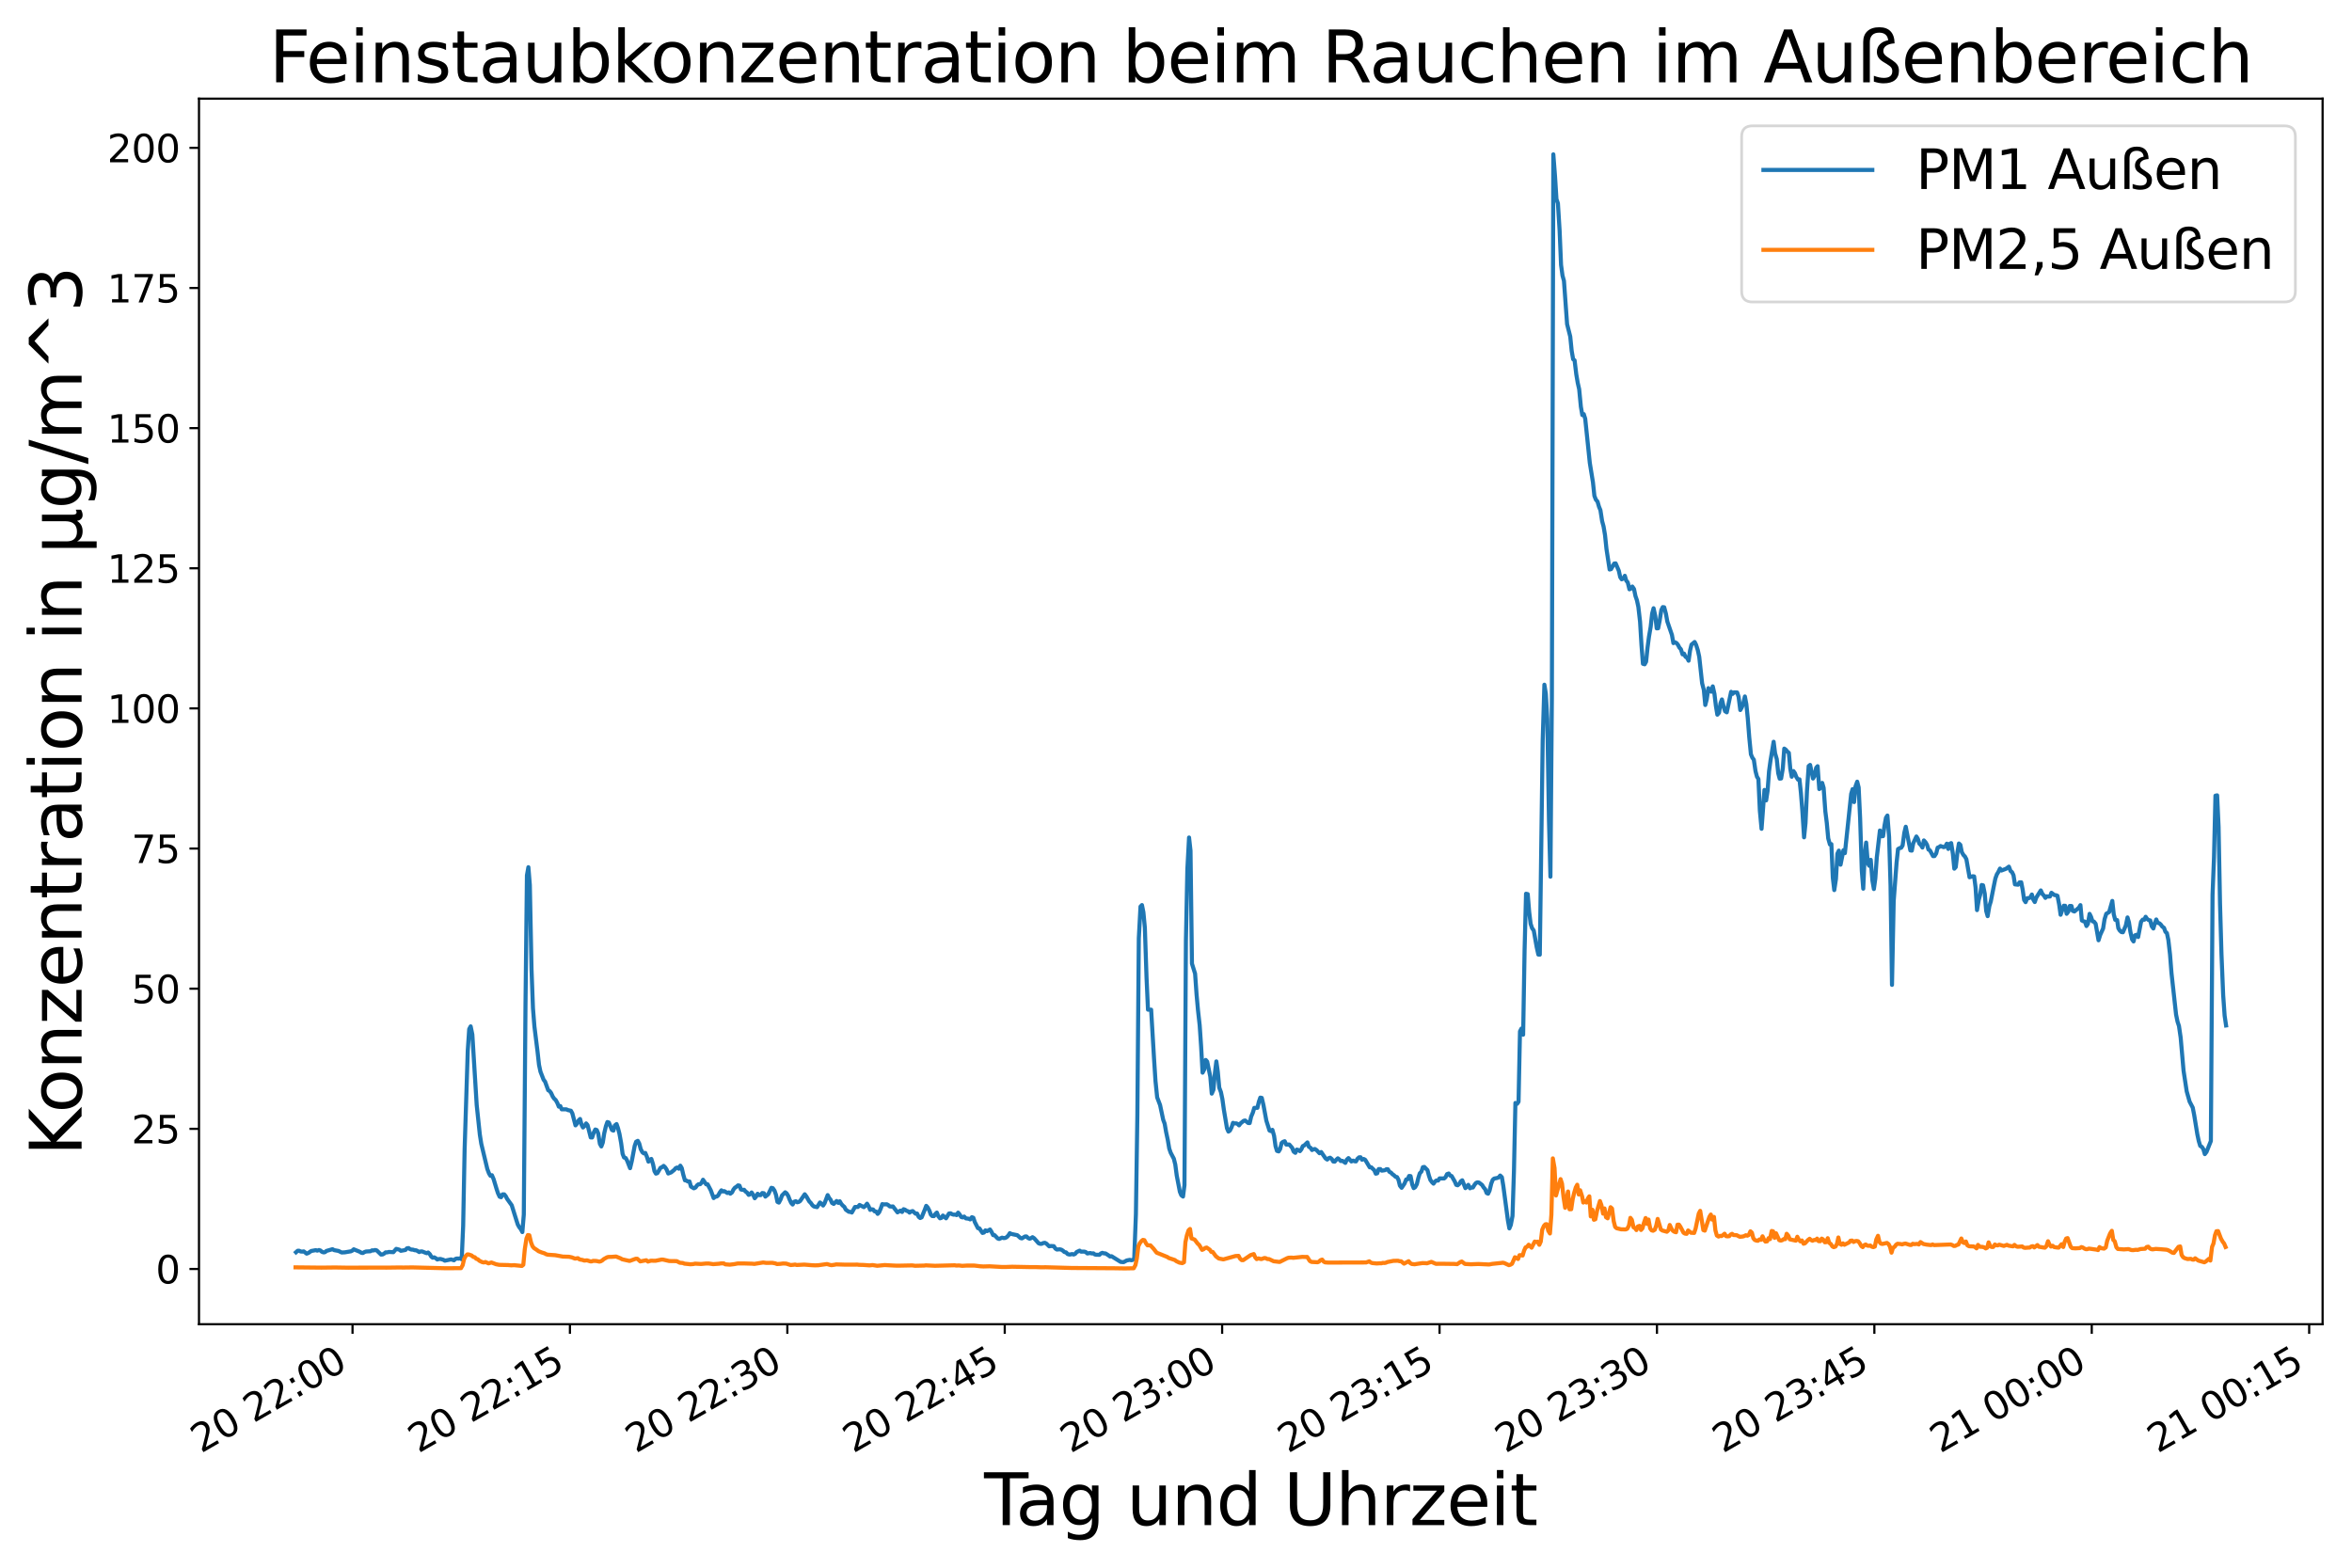 <?xml version="1.0" encoding="utf-8" standalone="no"?>
<!DOCTYPE svg PUBLIC "-//W3C//DTD SVG 1.1//EN"
  "http://www.w3.org/Graphics/SVG/1.1/DTD/svg11.dtd">
<svg xmlns:xlink="http://www.w3.org/1999/xlink" width="864pt" height="576pt" viewBox="0 0 864 576" xmlns="http://www.w3.org/2000/svg" version="1.1">
 <defs>
  <style type="text/css">*{stroke-linejoin: round; stroke-linecap: butt}</style>
 </defs>
 <g id="figure_1">
  <g id="patch_1">
   <path d="M 0 576 
L 864 576 
L 864 0 
L 0 0 
z
" style="fill: #ffffff"/>
  </g>
  <g id="axes_1">
   <g id="patch_2">
    <path d="M 73.1 486.553 
L 853.2 486.553 
L 853.2 36.24 
L 73.1 36.24 
z
" style="fill: #ffffff"/>
   </g>
   <g id="matplotlib.axis_1">
    <g id="xtick_1">
     <g id="line2d_1">
      <defs>
       <path id="mcd01c50abf" d="M 0 0 
L 0 3.5 
" style="stroke: #000000; stroke-width: 0.8"/>
      </defs>
      <g>
       <use xlink:href="#mcd01c50abf" x="129.501" y="486.553" style="stroke: #000000; stroke-width: 0.8"/>
      </g>
     </g>
     <g id="text_1">
      <!-- 20 22:00 -->
      <g transform="translate(73.823 534.071) rotate(-30) scale(0.14 -0.14)">
       <defs>
        <path id="DejaVuSans-32" d="M 1228 531 
L 3431 531 
L 3431 0 
L 469 0 
L 469 531 
Q 828 903 1448 1529 
Q 2069 2156 2228 2338 
Q 2531 2678 2651 2914 
Q 2772 3150 2772 3378 
Q 2772 3750 2511 3984 
Q 2250 4219 1831 4219 
Q 1534 4219 1204 4116 
Q 875 4013 500 3803 
L 500 4441 
Q 881 4594 1212 4672 
Q 1544 4750 1819 4750 
Q 2544 4750 2975 4387 
Q 3406 4025 3406 3419 
Q 3406 3131 3298 2873 
Q 3191 2616 2906 2266 
Q 2828 2175 2409 1742 
Q 1991 1309 1228 531 
z
" transform="scale(0.016)"/>
        <path id="DejaVuSans-30" d="M 2034 4250 
Q 1547 4250 1301 3770 
Q 1056 3291 1056 2328 
Q 1056 1369 1301 889 
Q 1547 409 2034 409 
Q 2525 409 2770 889 
Q 3016 1369 3016 2328 
Q 3016 3291 2770 3770 
Q 2525 4250 2034 4250 
z
M 2034 4750 
Q 2819 4750 3233 4129 
Q 3647 3509 3647 2328 
Q 3647 1150 3233 529 
Q 2819 -91 2034 -91 
Q 1250 -91 836 529 
Q 422 1150 422 2328 
Q 422 3509 836 4129 
Q 1250 4750 2034 4750 
z
" transform="scale(0.016)"/>
        <path id="DejaVuSans-20" transform="scale(0.016)"/>
        <path id="DejaVuSans-3a" d="M 750 794 
L 1409 794 
L 1409 0 
L 750 0 
L 750 794 
z
M 750 3309 
L 1409 3309 
L 1409 2516 
L 750 2516 
L 750 3309 
z
" transform="scale(0.016)"/>
       </defs>
       <use xlink:href="#DejaVuSans-32"/>
       <use xlink:href="#DejaVuSans-30" x="63.623"/>
       <use xlink:href="#DejaVuSans-20" x="127.246"/>
       <use xlink:href="#DejaVuSans-32" x="159.033"/>
       <use xlink:href="#DejaVuSans-32" x="222.656"/>
       <use xlink:href="#DejaVuSans-3a" x="286.279"/>
       <use xlink:href="#DejaVuSans-30" x="319.971"/>
       <use xlink:href="#DejaVuSans-30" x="383.594"/>
      </g>
     </g>
    </g>
    <g id="xtick_2">
     <g id="line2d_2">
      <g>
       <use xlink:href="#mcd01c50abf" x="209.364" y="486.553" style="stroke: #000000; stroke-width: 0.8"/>
      </g>
     </g>
     <g id="text_2">
      <!-- 20 22:15 -->
      <g transform="translate(153.686 534.071) rotate(-30) scale(0.14 -0.14)">
       <defs>
        <path id="DejaVuSans-31" d="M 794 531 
L 1825 531 
L 1825 4091 
L 703 3866 
L 703 4441 
L 1819 4666 
L 2450 4666 
L 2450 531 
L 3481 531 
L 3481 0 
L 794 0 
L 794 531 
z
" transform="scale(0.016)"/>
        <path id="DejaVuSans-35" d="M 691 4666 
L 3169 4666 
L 3169 4134 
L 1269 4134 
L 1269 2991 
Q 1406 3038 1543 3061 
Q 1681 3084 1819 3084 
Q 2600 3084 3056 2656 
Q 3513 2228 3513 1497 
Q 3513 744 3044 326 
Q 2575 -91 1722 -91 
Q 1428 -91 1123 -41 
Q 819 9 494 109 
L 494 744 
Q 775 591 1075 516 
Q 1375 441 1709 441 
Q 2250 441 2565 725 
Q 2881 1009 2881 1497 
Q 2881 1984 2565 2268 
Q 2250 2553 1709 2553 
Q 1456 2553 1204 2497 
Q 953 2441 691 2322 
L 691 4666 
z
" transform="scale(0.016)"/>
       </defs>
       <use xlink:href="#DejaVuSans-32"/>
       <use xlink:href="#DejaVuSans-30" x="63.623"/>
       <use xlink:href="#DejaVuSans-20" x="127.246"/>
       <use xlink:href="#DejaVuSans-32" x="159.033"/>
       <use xlink:href="#DejaVuSans-32" x="222.656"/>
       <use xlink:href="#DejaVuSans-3a" x="286.279"/>
       <use xlink:href="#DejaVuSans-31" x="319.971"/>
       <use xlink:href="#DejaVuSans-35" x="383.594"/>
      </g>
     </g>
    </g>
    <g id="xtick_3">
     <g id="line2d_3">
      <g>
       <use xlink:href="#mcd01c50abf" x="289.227" y="486.553" style="stroke: #000000; stroke-width: 0.8"/>
      </g>
     </g>
     <g id="text_3">
      <!-- 20 22:30 -->
      <g transform="translate(233.548 534.071) rotate(-30) scale(0.14 -0.14)">
       <defs>
        <path id="DejaVuSans-33" d="M 2597 2516 
Q 3050 2419 3304 2112 
Q 3559 1806 3559 1356 
Q 3559 666 3084 287 
Q 2609 -91 1734 -91 
Q 1441 -91 1130 -33 
Q 819 25 488 141 
L 488 750 
Q 750 597 1062 519 
Q 1375 441 1716 441 
Q 2309 441 2620 675 
Q 2931 909 2931 1356 
Q 2931 1769 2642 2001 
Q 2353 2234 1838 2234 
L 1294 2234 
L 1294 2753 
L 1863 2753 
Q 2328 2753 2575 2939 
Q 2822 3125 2822 3475 
Q 2822 3834 2567 4026 
Q 2313 4219 1838 4219 
Q 1578 4219 1281 4162 
Q 984 4106 628 3988 
L 628 4550 
Q 988 4650 1302 4700 
Q 1616 4750 1894 4750 
Q 2613 4750 3031 4423 
Q 3450 4097 3450 3541 
Q 3450 3153 3228 2886 
Q 3006 2619 2597 2516 
z
" transform="scale(0.016)"/>
       </defs>
       <use xlink:href="#DejaVuSans-32"/>
       <use xlink:href="#DejaVuSans-30" x="63.623"/>
       <use xlink:href="#DejaVuSans-20" x="127.246"/>
       <use xlink:href="#DejaVuSans-32" x="159.033"/>
       <use xlink:href="#DejaVuSans-32" x="222.656"/>
       <use xlink:href="#DejaVuSans-3a" x="286.279"/>
       <use xlink:href="#DejaVuSans-33" x="319.971"/>
       <use xlink:href="#DejaVuSans-30" x="383.594"/>
      </g>
     </g>
    </g>
    <g id="xtick_4">
     <g id="line2d_4">
      <g>
       <use xlink:href="#mcd01c50abf" x="369.089" y="486.553" style="stroke: #000000; stroke-width: 0.8"/>
      </g>
     </g>
     <g id="text_4">
      <!-- 20 22:45 -->
      <g transform="translate(313.411 534.071) rotate(-30) scale(0.14 -0.14)">
       <defs>
        <path id="DejaVuSans-34" d="M 2419 4116 
L 825 1625 
L 2419 1625 
L 2419 4116 
z
M 2253 4666 
L 3047 4666 
L 3047 1625 
L 3713 1625 
L 3713 1100 
L 3047 1100 
L 3047 0 
L 2419 0 
L 2419 1100 
L 313 1100 
L 313 1709 
L 2253 4666 
z
" transform="scale(0.016)"/>
       </defs>
       <use xlink:href="#DejaVuSans-32"/>
       <use xlink:href="#DejaVuSans-30" x="63.623"/>
       <use xlink:href="#DejaVuSans-20" x="127.246"/>
       <use xlink:href="#DejaVuSans-32" x="159.033"/>
       <use xlink:href="#DejaVuSans-32" x="222.656"/>
       <use xlink:href="#DejaVuSans-3a" x="286.279"/>
       <use xlink:href="#DejaVuSans-34" x="319.971"/>
       <use xlink:href="#DejaVuSans-35" x="383.594"/>
      </g>
     </g>
    </g>
    <g id="xtick_5">
     <g id="line2d_5">
      <g>
       <use xlink:href="#mcd01c50abf" x="448.952" y="486.553" style="stroke: #000000; stroke-width: 0.8"/>
      </g>
     </g>
     <g id="text_5">
      <!-- 20 23:00 -->
      <g transform="translate(393.274 534.071) rotate(-30) scale(0.14 -0.14)">
       <use xlink:href="#DejaVuSans-32"/>
       <use xlink:href="#DejaVuSans-30" x="63.623"/>
       <use xlink:href="#DejaVuSans-20" x="127.246"/>
       <use xlink:href="#DejaVuSans-32" x="159.033"/>
       <use xlink:href="#DejaVuSans-33" x="222.656"/>
       <use xlink:href="#DejaVuSans-3a" x="286.279"/>
       <use xlink:href="#DejaVuSans-30" x="319.971"/>
       <use xlink:href="#DejaVuSans-30" x="383.594"/>
      </g>
     </g>
    </g>
    <g id="xtick_6">
     <g id="line2d_6">
      <g>
       <use xlink:href="#mcd01c50abf" x="528.815" y="486.553" style="stroke: #000000; stroke-width: 0.8"/>
      </g>
     </g>
     <g id="text_6">
      <!-- 20 23:15 -->
      <g transform="translate(473.137 534.071) rotate(-30) scale(0.14 -0.14)">
       <use xlink:href="#DejaVuSans-32"/>
       <use xlink:href="#DejaVuSans-30" x="63.623"/>
       <use xlink:href="#DejaVuSans-20" x="127.246"/>
       <use xlink:href="#DejaVuSans-32" x="159.033"/>
       <use xlink:href="#DejaVuSans-33" x="222.656"/>
       <use xlink:href="#DejaVuSans-3a" x="286.279"/>
       <use xlink:href="#DejaVuSans-31" x="319.971"/>
       <use xlink:href="#DejaVuSans-35" x="383.594"/>
      </g>
     </g>
    </g>
    <g id="xtick_7">
     <g id="line2d_7">
      <g>
       <use xlink:href="#mcd01c50abf" x="608.678" y="486.553" style="stroke: #000000; stroke-width: 0.8"/>
      </g>
     </g>
     <g id="text_7">
      <!-- 20 23:30 -->
      <g transform="translate(553 534.071) rotate(-30) scale(0.14 -0.14)">
       <use xlink:href="#DejaVuSans-32"/>
       <use xlink:href="#DejaVuSans-30" x="63.623"/>
       <use xlink:href="#DejaVuSans-20" x="127.246"/>
       <use xlink:href="#DejaVuSans-32" x="159.033"/>
       <use xlink:href="#DejaVuSans-33" x="222.656"/>
       <use xlink:href="#DejaVuSans-3a" x="286.279"/>
       <use xlink:href="#DejaVuSans-33" x="319.971"/>
       <use xlink:href="#DejaVuSans-30" x="383.594"/>
      </g>
     </g>
    </g>
    <g id="xtick_8">
     <g id="line2d_8">
      <g>
       <use xlink:href="#mcd01c50abf" x="688.541" y="486.553" style="stroke: #000000; stroke-width: 0.8"/>
      </g>
     </g>
     <g id="text_8">
      <!-- 20 23:45 -->
      <g transform="translate(632.862 534.071) rotate(-30) scale(0.14 -0.14)">
       <use xlink:href="#DejaVuSans-32"/>
       <use xlink:href="#DejaVuSans-30" x="63.623"/>
       <use xlink:href="#DejaVuSans-20" x="127.246"/>
       <use xlink:href="#DejaVuSans-32" x="159.033"/>
       <use xlink:href="#DejaVuSans-33" x="222.656"/>
       <use xlink:href="#DejaVuSans-3a" x="286.279"/>
       <use xlink:href="#DejaVuSans-34" x="319.971"/>
       <use xlink:href="#DejaVuSans-35" x="383.594"/>
      </g>
     </g>
    </g>
    <g id="xtick_9">
     <g id="line2d_9">
      <g>
       <use xlink:href="#mcd01c50abf" x="768.403" y="486.553" style="stroke: #000000; stroke-width: 0.8"/>
      </g>
     </g>
     <g id="text_9">
      <!-- 21 00:00 -->
      <g transform="translate(712.725 534.071) rotate(-30) scale(0.14 -0.14)">
       <use xlink:href="#DejaVuSans-32"/>
       <use xlink:href="#DejaVuSans-31" x="63.623"/>
       <use xlink:href="#DejaVuSans-20" x="127.246"/>
       <use xlink:href="#DejaVuSans-30" x="159.033"/>
       <use xlink:href="#DejaVuSans-30" x="222.656"/>
       <use xlink:href="#DejaVuSans-3a" x="286.279"/>
       <use xlink:href="#DejaVuSans-30" x="319.971"/>
       <use xlink:href="#DejaVuSans-30" x="383.594"/>
      </g>
     </g>
    </g>
    <g id="xtick_10">
     <g id="line2d_10">
      <g>
       <use xlink:href="#mcd01c50abf" x="848.266" y="486.553" style="stroke: #000000; stroke-width: 0.8"/>
      </g>
     </g>
     <g id="text_10">
      <!-- 21 00:15 -->
      <g transform="translate(792.588 534.071) rotate(-30) scale(0.14 -0.14)">
       <use xlink:href="#DejaVuSans-32"/>
       <use xlink:href="#DejaVuSans-31" x="63.623"/>
       <use xlink:href="#DejaVuSans-20" x="127.246"/>
       <use xlink:href="#DejaVuSans-30" x="159.033"/>
       <use xlink:href="#DejaVuSans-30" x="222.656"/>
       <use xlink:href="#DejaVuSans-3a" x="286.279"/>
       <use xlink:href="#DejaVuSans-31" x="319.971"/>
       <use xlink:href="#DejaVuSans-35" x="383.594"/>
      </g>
     </g>
    </g>
    <g id="text_11">
     <!-- Tag und Uhrzeit -->
     <g transform="translate(361.514 560.348) scale(0.26 -0.26)">
      <defs>
       <path id="DejaVuSans-54" d="M -19 4666 
L 3928 4666 
L 3928 4134 
L 2272 4134 
L 2272 0 
L 1638 0 
L 1638 4134 
L -19 4134 
L -19 4666 
z
" transform="scale(0.016)"/>
       <path id="DejaVuSans-61" d="M 2194 1759 
Q 1497 1759 1228 1600 
Q 959 1441 959 1056 
Q 959 750 1161 570 
Q 1363 391 1709 391 
Q 2188 391 2477 730 
Q 2766 1069 2766 1631 
L 2766 1759 
L 2194 1759 
z
M 3341 1997 
L 3341 0 
L 2766 0 
L 2766 531 
Q 2569 213 2275 61 
Q 1981 -91 1556 -91 
Q 1019 -91 701 211 
Q 384 513 384 1019 
Q 384 1609 779 1909 
Q 1175 2209 1959 2209 
L 2766 2209 
L 2766 2266 
Q 2766 2663 2505 2880 
Q 2244 3097 1772 3097 
Q 1472 3097 1187 3025 
Q 903 2953 641 2809 
L 641 3341 
Q 956 3463 1253 3523 
Q 1550 3584 1831 3584 
Q 2591 3584 2966 3190 
Q 3341 2797 3341 1997 
z
" transform="scale(0.016)"/>
       <path id="DejaVuSans-67" d="M 2906 1791 
Q 2906 2416 2648 2759 
Q 2391 3103 1925 3103 
Q 1463 3103 1205 2759 
Q 947 2416 947 1791 
Q 947 1169 1205 825 
Q 1463 481 1925 481 
Q 2391 481 2648 825 
Q 2906 1169 2906 1791 
z
M 3481 434 
Q 3481 -459 3084 -895 
Q 2688 -1331 1869 -1331 
Q 1566 -1331 1297 -1286 
Q 1028 -1241 775 -1147 
L 775 -588 
Q 1028 -725 1275 -790 
Q 1522 -856 1778 -856 
Q 2344 -856 2625 -561 
Q 2906 -266 2906 331 
L 2906 616 
Q 2728 306 2450 153 
Q 2172 0 1784 0 
Q 1141 0 747 490 
Q 353 981 353 1791 
Q 353 2603 747 3093 
Q 1141 3584 1784 3584 
Q 2172 3584 2450 3431 
Q 2728 3278 2906 2969 
L 2906 3500 
L 3481 3500 
L 3481 434 
z
" transform="scale(0.016)"/>
       <path id="DejaVuSans-75" d="M 544 1381 
L 544 3500 
L 1119 3500 
L 1119 1403 
Q 1119 906 1312 657 
Q 1506 409 1894 409 
Q 2359 409 2629 706 
Q 2900 1003 2900 1516 
L 2900 3500 
L 3475 3500 
L 3475 0 
L 2900 0 
L 2900 538 
Q 2691 219 2414 64 
Q 2138 -91 1772 -91 
Q 1169 -91 856 284 
Q 544 659 544 1381 
z
M 1991 3584 
L 1991 3584 
z
" transform="scale(0.016)"/>
       <path id="DejaVuSans-6e" d="M 3513 2113 
L 3513 0 
L 2938 0 
L 2938 2094 
Q 2938 2591 2744 2837 
Q 2550 3084 2163 3084 
Q 1697 3084 1428 2787 
Q 1159 2491 1159 1978 
L 1159 0 
L 581 0 
L 581 3500 
L 1159 3500 
L 1159 2956 
Q 1366 3272 1645 3428 
Q 1925 3584 2291 3584 
Q 2894 3584 3203 3211 
Q 3513 2838 3513 2113 
z
" transform="scale(0.016)"/>
       <path id="DejaVuSans-64" d="M 2906 2969 
L 2906 4863 
L 3481 4863 
L 3481 0 
L 2906 0 
L 2906 525 
Q 2725 213 2448 61 
Q 2172 -91 1784 -91 
Q 1150 -91 751 415 
Q 353 922 353 1747 
Q 353 2572 751 3078 
Q 1150 3584 1784 3584 
Q 2172 3584 2448 3432 
Q 2725 3281 2906 2969 
z
M 947 1747 
Q 947 1113 1208 752 
Q 1469 391 1925 391 
Q 2381 391 2643 752 
Q 2906 1113 2906 1747 
Q 2906 2381 2643 2742 
Q 2381 3103 1925 3103 
Q 1469 3103 1208 2742 
Q 947 2381 947 1747 
z
" transform="scale(0.016)"/>
       <path id="DejaVuSans-55" d="M 556 4666 
L 1191 4666 
L 1191 1831 
Q 1191 1081 1462 751 
Q 1734 422 2344 422 
Q 2950 422 3222 751 
Q 3494 1081 3494 1831 
L 3494 4666 
L 4128 4666 
L 4128 1753 
Q 4128 841 3676 375 
Q 3225 -91 2344 -91 
Q 1459 -91 1007 375 
Q 556 841 556 1753 
L 556 4666 
z
" transform="scale(0.016)"/>
       <path id="DejaVuSans-68" d="M 3513 2113 
L 3513 0 
L 2938 0 
L 2938 2094 
Q 2938 2591 2744 2837 
Q 2550 3084 2163 3084 
Q 1697 3084 1428 2787 
Q 1159 2491 1159 1978 
L 1159 0 
L 581 0 
L 581 4863 
L 1159 4863 
L 1159 2956 
Q 1366 3272 1645 3428 
Q 1925 3584 2291 3584 
Q 2894 3584 3203 3211 
Q 3513 2838 3513 2113 
z
" transform="scale(0.016)"/>
       <path id="DejaVuSans-72" d="M 2631 2963 
Q 2534 3019 2420 3045 
Q 2306 3072 2169 3072 
Q 1681 3072 1420 2755 
Q 1159 2438 1159 1844 
L 1159 0 
L 581 0 
L 581 3500 
L 1159 3500 
L 1159 2956 
Q 1341 3275 1631 3429 
Q 1922 3584 2338 3584 
Q 2397 3584 2469 3576 
Q 2541 3569 2628 3553 
L 2631 2963 
z
" transform="scale(0.016)"/>
       <path id="DejaVuSans-7a" d="M 353 3500 
L 3084 3500 
L 3084 2975 
L 922 459 
L 3084 459 
L 3084 0 
L 275 0 
L 275 525 
L 2438 3041 
L 353 3041 
L 353 3500 
z
" transform="scale(0.016)"/>
       <path id="DejaVuSans-65" d="M 3597 1894 
L 3597 1613 
L 953 1613 
Q 991 1019 1311 708 
Q 1631 397 2203 397 
Q 2534 397 2845 478 
Q 3156 559 3463 722 
L 3463 178 
Q 3153 47 2828 -22 
Q 2503 -91 2169 -91 
Q 1331 -91 842 396 
Q 353 884 353 1716 
Q 353 2575 817 3079 
Q 1281 3584 2069 3584 
Q 2775 3584 3186 3129 
Q 3597 2675 3597 1894 
z
M 3022 2063 
Q 3016 2534 2758 2815 
Q 2500 3097 2075 3097 
Q 1594 3097 1305 2825 
Q 1016 2553 972 2059 
L 3022 2063 
z
" transform="scale(0.016)"/>
       <path id="DejaVuSans-69" d="M 603 3500 
L 1178 3500 
L 1178 0 
L 603 0 
L 603 3500 
z
M 603 4863 
L 1178 4863 
L 1178 4134 
L 603 4134 
L 603 4863 
z
" transform="scale(0.016)"/>
       <path id="DejaVuSans-74" d="M 1172 4494 
L 1172 3500 
L 2356 3500 
L 2356 3053 
L 1172 3053 
L 1172 1153 
Q 1172 725 1289 603 
Q 1406 481 1766 481 
L 2356 481 
L 2356 0 
L 1766 0 
Q 1100 0 847 248 
Q 594 497 594 1153 
L 594 3053 
L 172 3053 
L 172 3500 
L 594 3500 
L 594 4494 
L 1172 4494 
z
" transform="scale(0.016)"/>
      </defs>
      <use xlink:href="#DejaVuSans-54"/>
      <use xlink:href="#DejaVuSans-61" x="44.584"/>
      <use xlink:href="#DejaVuSans-67" x="105.863"/>
      <use xlink:href="#DejaVuSans-20" x="169.34"/>
      <use xlink:href="#DejaVuSans-75" x="201.127"/>
      <use xlink:href="#DejaVuSans-6e" x="264.506"/>
      <use xlink:href="#DejaVuSans-64" x="327.885"/>
      <use xlink:href="#DejaVuSans-20" x="391.361"/>
      <use xlink:href="#DejaVuSans-55" x="423.148"/>
      <use xlink:href="#DejaVuSans-68" x="496.342"/>
      <use xlink:href="#DejaVuSans-72" x="559.721"/>
      <use xlink:href="#DejaVuSans-7a" x="600.834"/>
      <use xlink:href="#DejaVuSans-65" x="653.324"/>
      <use xlink:href="#DejaVuSans-69" x="714.848"/>
      <use xlink:href="#DejaVuSans-74" x="742.631"/>
     </g>
    </g>
   </g>
   <g id="matplotlib.axis_2">
    <g id="ytick_1">
     <g id="line2d_11">
      <defs>
       <path id="m4ac12e296a" d="M 0 0 
L -3.5 0 
" style="stroke: #000000; stroke-width: 0.8"/>
      </defs>
      <g>
       <use xlink:href="#m4ac12e296a" x="73.1" y="466.249" style="stroke: #000000; stroke-width: 0.8"/>
      </g>
     </g>
     <g id="text_12">
      <!-- 0 -->
      <g transform="translate(57.193 471.568) scale(0.14 -0.14)">
       <use xlink:href="#DejaVuSans-30"/>
      </g>
     </g>
    </g>
    <g id="ytick_2">
     <g id="line2d_12">
      <g>
       <use xlink:href="#m4ac12e296a" x="73.1" y="414.758" style="stroke: #000000; stroke-width: 0.8"/>
      </g>
     </g>
     <g id="text_13">
      <!-- 25 -->
      <g transform="translate(48.285 420.077) scale(0.14 -0.14)">
       <use xlink:href="#DejaVuSans-32"/>
       <use xlink:href="#DejaVuSans-35" x="63.623"/>
      </g>
     </g>
    </g>
    <g id="ytick_3">
     <g id="line2d_13">
      <g>
       <use xlink:href="#m4ac12e296a" x="73.1" y="363.266" style="stroke: #000000; stroke-width: 0.8"/>
      </g>
     </g>
     <g id="text_14">
      <!-- 50 -->
      <g transform="translate(48.285 368.585) scale(0.14 -0.14)">
       <use xlink:href="#DejaVuSans-35"/>
       <use xlink:href="#DejaVuSans-30" x="63.623"/>
      </g>
     </g>
    </g>
    <g id="ytick_4">
     <g id="line2d_14">
      <g>
       <use xlink:href="#m4ac12e296a" x="73.1" y="311.775" style="stroke: #000000; stroke-width: 0.8"/>
      </g>
     </g>
     <g id="text_15">
      <!-- 75 -->
      <g transform="translate(48.285 317.094) scale(0.14 -0.14)">
       <defs>
        <path id="DejaVuSans-37" d="M 525 4666 
L 3525 4666 
L 3525 4397 
L 1831 0 
L 1172 0 
L 2766 4134 
L 525 4134 
L 525 4666 
z
" transform="scale(0.016)"/>
       </defs>
       <use xlink:href="#DejaVuSans-37"/>
       <use xlink:href="#DejaVuSans-35" x="63.623"/>
      </g>
     </g>
    </g>
    <g id="ytick_5">
     <g id="line2d_15">
      <g>
       <use xlink:href="#m4ac12e296a" x="73.1" y="260.284" style="stroke: #000000; stroke-width: 0.8"/>
      </g>
     </g>
     <g id="text_16">
      <!-- 100 -->
      <g transform="translate(39.377 265.603) scale(0.14 -0.14)">
       <use xlink:href="#DejaVuSans-31"/>
       <use xlink:href="#DejaVuSans-30" x="63.623"/>
       <use xlink:href="#DejaVuSans-30" x="127.246"/>
      </g>
     </g>
    </g>
    <g id="ytick_6">
     <g id="line2d_16">
      <g>
       <use xlink:href="#m4ac12e296a" x="73.1" y="208.793" style="stroke: #000000; stroke-width: 0.8"/>
      </g>
     </g>
     <g id="text_17">
      <!-- 125 -->
      <g transform="translate(39.377 214.112) scale(0.14 -0.14)">
       <use xlink:href="#DejaVuSans-31"/>
       <use xlink:href="#DejaVuSans-32" x="63.623"/>
       <use xlink:href="#DejaVuSans-35" x="127.246"/>
      </g>
     </g>
    </g>
    <g id="ytick_7">
     <g id="line2d_17">
      <g>
       <use xlink:href="#m4ac12e296a" x="73.1" y="157.302" style="stroke: #000000; stroke-width: 0.8"/>
      </g>
     </g>
     <g id="text_18">
      <!-- 150 -->
      <g transform="translate(39.377 162.621) scale(0.14 -0.14)">
       <use xlink:href="#DejaVuSans-31"/>
       <use xlink:href="#DejaVuSans-35" x="63.623"/>
       <use xlink:href="#DejaVuSans-30" x="127.246"/>
      </g>
     </g>
    </g>
    <g id="ytick_8">
     <g id="line2d_18">
      <g>
       <use xlink:href="#m4ac12e296a" x="73.1" y="105.811" style="stroke: #000000; stroke-width: 0.8"/>
      </g>
     </g>
     <g id="text_19">
      <!-- 175 -->
      <g transform="translate(39.377 111.13) scale(0.14 -0.14)">
       <use xlink:href="#DejaVuSans-31"/>
       <use xlink:href="#DejaVuSans-37" x="63.623"/>
       <use xlink:href="#DejaVuSans-35" x="127.246"/>
      </g>
     </g>
    </g>
    <g id="ytick_9">
     <g id="line2d_19">
      <g>
       <use xlink:href="#m4ac12e296a" x="73.1" y="54.32" style="stroke: #000000; stroke-width: 0.8"/>
      </g>
     </g>
     <g id="text_20">
      <!-- 200 -->
      <g transform="translate(39.377 59.638) scale(0.14 -0.14)">
       <use xlink:href="#DejaVuSans-32"/>
       <use xlink:href="#DejaVuSans-30" x="63.623"/>
       <use xlink:href="#DejaVuSans-30" x="127.246"/>
      </g>
     </g>
    </g>
    <g id="text_21">
     <!-- Konzentration in μg/m^3 -->
     <g transform="translate(29.97 424.678) rotate(-90) scale(0.26 -0.26)">
      <defs>
       <path id="DejaVuSans-4b" d="M 628 4666 
L 1259 4666 
L 1259 2694 
L 3353 4666 
L 4166 4666 
L 1850 2491 
L 4331 0 
L 3500 0 
L 1259 2247 
L 1259 0 
L 628 0 
L 628 4666 
z
" transform="scale(0.016)"/>
       <path id="DejaVuSans-6f" d="M 1959 3097 
Q 1497 3097 1228 2736 
Q 959 2375 959 1747 
Q 959 1119 1226 758 
Q 1494 397 1959 397 
Q 2419 397 2687 759 
Q 2956 1122 2956 1747 
Q 2956 2369 2687 2733 
Q 2419 3097 1959 3097 
z
M 1959 3584 
Q 2709 3584 3137 3096 
Q 3566 2609 3566 1747 
Q 3566 888 3137 398 
Q 2709 -91 1959 -91 
Q 1206 -91 779 398 
Q 353 888 353 1747 
Q 353 2609 779 3096 
Q 1206 3584 1959 3584 
z
" transform="scale(0.016)"/>
       <path id="DejaVuSans-3bc" d="M 544 -1331 
L 544 3500 
L 1119 3500 
L 1119 1325 
Q 1119 872 1334 640 
Q 1550 409 1972 409 
Q 2434 409 2667 671 
Q 2900 934 2900 1459 
L 2900 3500 
L 3475 3500 
L 3475 806 
Q 3475 619 3529 530 
Q 3584 441 3700 441 
Q 3728 441 3778 458 
Q 3828 475 3916 513 
L 3916 50 
Q 3788 -22 3673 -56 
Q 3559 -91 3450 -91 
Q 3234 -91 3106 31 
Q 2978 153 2931 403 
Q 2775 156 2548 32 
Q 2322 -91 2016 -91 
Q 1697 -91 1473 31 
Q 1250 153 1119 397 
L 1119 -1331 
L 544 -1331 
z
" transform="scale(0.016)"/>
       <path id="DejaVuSans-2f" d="M 1625 4666 
L 2156 4666 
L 531 -594 
L 0 -594 
L 1625 4666 
z
" transform="scale(0.016)"/>
       <path id="DejaVuSans-6d" d="M 3328 2828 
Q 3544 3216 3844 3400 
Q 4144 3584 4550 3584 
Q 5097 3584 5394 3201 
Q 5691 2819 5691 2113 
L 5691 0 
L 5113 0 
L 5113 2094 
Q 5113 2597 4934 2840 
Q 4756 3084 4391 3084 
Q 3944 3084 3684 2787 
Q 3425 2491 3425 1978 
L 3425 0 
L 2847 0 
L 2847 2094 
Q 2847 2600 2669 2842 
Q 2491 3084 2119 3084 
Q 1678 3084 1418 2786 
Q 1159 2488 1159 1978 
L 1159 0 
L 581 0 
L 581 3500 
L 1159 3500 
L 1159 2956 
Q 1356 3278 1631 3431 
Q 1906 3584 2284 3584 
Q 2666 3584 2933 3390 
Q 3200 3197 3328 2828 
z
" transform="scale(0.016)"/>
       <path id="DejaVuSans-5e" d="M 2988 4666 
L 4684 2925 
L 4056 2925 
L 2681 4159 
L 1306 2925 
L 678 2925 
L 2375 4666 
L 2988 4666 
z
" transform="scale(0.016)"/>
      </defs>
      <use xlink:href="#DejaVuSans-4b"/>
      <use xlink:href="#DejaVuSans-6f" x="60.576"/>
      <use xlink:href="#DejaVuSans-6e" x="121.758"/>
      <use xlink:href="#DejaVuSans-7a" x="185.137"/>
      <use xlink:href="#DejaVuSans-65" x="237.627"/>
      <use xlink:href="#DejaVuSans-6e" x="299.15"/>
      <use xlink:href="#DejaVuSans-74" x="362.529"/>
      <use xlink:href="#DejaVuSans-72" x="401.738"/>
      <use xlink:href="#DejaVuSans-61" x="442.852"/>
      <use xlink:href="#DejaVuSans-74" x="504.131"/>
      <use xlink:href="#DejaVuSans-69" x="543.34"/>
      <use xlink:href="#DejaVuSans-6f" x="571.123"/>
      <use xlink:href="#DejaVuSans-6e" x="632.305"/>
      <use xlink:href="#DejaVuSans-20" x="695.684"/>
      <use xlink:href="#DejaVuSans-69" x="727.471"/>
      <use xlink:href="#DejaVuSans-6e" x="755.254"/>
      <use xlink:href="#DejaVuSans-20" x="818.633"/>
      <use xlink:href="#DejaVuSans-3bc" x="850.42"/>
      <use xlink:href="#DejaVuSans-67" x="914.043"/>
      <use xlink:href="#DejaVuSans-2f" x="977.52"/>
      <use xlink:href="#DejaVuSans-6d" x="1011.211"/>
      <use xlink:href="#DejaVuSans-5e" x="1108.623"/>
      <use xlink:href="#DejaVuSans-33" x="1192.412"/>
     </g>
    </g>
   </g>
   <g id="line2d_20">
    <path d="M 108.737 460.111 
L 109.358 459.555 
L 109.89 459.534 
L 110.423 459.823 
L 111.044 459.864 
L 111.576 459.781 
L 112.641 460.605 
L 113.262 460.379 
L 114.327 459.637 
L 116.013 459.328 
L 116.545 459.514 
L 117.167 459.287 
L 117.699 459.452 
L 118.231 459.926 
L 118.853 460.152 
L 119.385 460.07 
L 119.917 459.617 
L 122.136 458.978 
L 122.757 459.328 
L 124.354 459.617 
L 125.508 460.193 
L 126.661 460.132 
L 128.259 459.864 
L 128.88 459.761 
L 129.412 459.514 
L 129.945 459.019 
L 132.163 459.926 
L 132.784 460.317 
L 133.317 460.379 
L 133.849 460.049 
L 134.47 459.823 
L 136.067 459.74 
L 136.689 459.39 
L 137.221 459.452 
L 137.753 459.267 
L 138.375 459.411 
L 139.972 460.955 
L 140.593 460.894 
L 141.125 460.585 
L 141.658 460.132 
L 142.279 460.152 
L 142.811 459.987 
L 144.497 460.07 
L 145.562 458.855 
L 146.716 459.164 
L 147.248 459.576 
L 148.934 459.267 
L 149.467 458.669 
L 150.088 458.566 
L 150.62 458.958 
L 151.153 459.122 
L 151.685 459.143 
L 152.306 459.349 
L 152.839 459.39 
L 153.371 459.617 
L 153.992 460.029 
L 154.525 459.802 
L 155.057 459.802 
L 156.211 460.255 
L 156.743 460.441 
L 157.275 460.193 
L 157.897 460.811 
L 158.429 461.718 
L 158.961 462.109 
L 159.494 461.965 
L 160.115 462.315 
L 160.647 462.768 
L 161.18 462.603 
L 161.801 462.562 
L 162.866 462.871 
L 163.398 463.201 
L 165.705 462.727 
L 166.77 463.056 
L 167.303 462.541 
L 167.924 462.397 
L 168.456 462.459 
L 168.989 462.315 
L 169.61 462.686 
L 170.142 450.328 
L 170.675 422.358 
L 171.828 386.087 
L 172.361 378.117 
L 172.893 377.107 
L 173.514 380.114 
L 175.111 405.984 
L 176.265 416.879 
L 176.797 420.257 
L 179.016 429.505 
L 179.637 431.152 
L 180.169 432.017 
L 180.702 431.791 
L 181.323 433.233 
L 182.388 436.755 
L 182.92 438.382 
L 183.541 439.7 
L 184.074 439.885 
L 184.606 438.835 
L 185.227 438.835 
L 185.76 439.473 
L 186.292 440.483 
L 187.978 442.831 
L 189.664 448.227 
L 190.197 449.895 
L 190.729 450.863 
L 191.35 451.666 
L 191.883 452.696 
L 192.415 446.27 
L 193.036 369.466 
L 193.569 321.62 
L 194.101 318.634 
L 194.633 325.204 
L 195.255 356.181 
L 195.787 370.475 
L 196.319 377.169 
L 197.473 386.458 
L 198.005 391.257 
L 198.538 393.749 
L 199.691 396.715 
L 200.224 397.395 
L 201.377 400.567 
L 201.91 400.876 
L 202.442 401.576 
L 203.063 402.935 
L 203.596 403.697 
L 204.128 404.171 
L 204.749 405.283 
L 205.282 406.601 
L 205.814 406.375 
L 206.347 407.59 
L 208.033 407.59 
L 208.654 407.878 
L 209.719 408.105 
L 210.251 409.073 
L 211.405 413.481 
L 211.937 412.883 
L 212.558 411.648 
L 213.091 411.133 
L 213.623 413.233 
L 214.155 414.263 
L 214.777 413.666 
L 215.309 412.76 
L 215.841 413.378 
L 216.995 417.909 
L 217.527 417.929 
L 218.149 416.035 
L 218.681 415.005 
L 219.213 415.19 
L 219.746 416.426 
L 220.367 420.257 
L 220.899 421.225 
L 221.432 419.804 
L 221.964 416.385 
L 222.585 413.769 
L 223.118 412.265 
L 223.65 412.43 
L 224.804 415.19 
L 225.336 415.417 
L 225.869 413.501 
L 226.49 413.007 
L 227.022 414.531 
L 227.555 416.591 
L 228.176 420.01 
L 228.708 423.944 
L 229.241 425.282 
L 229.862 425.488 
L 230.394 426.498 
L 231.459 429.216 
L 232.08 426.642 
L 233.145 421.04 
L 233.678 419.495 
L 234.299 419.165 
L 234.831 420.175 
L 235.363 422.193 
L 235.985 423.367 
L 236.517 423.779 
L 237.049 423.614 
L 237.582 424.87 
L 238.203 426.807 
L 238.735 426.086 
L 239.268 425.818 
L 239.889 427.775 
L 240.421 430.308 
L 240.954 431.214 
L 241.486 431.029 
L 242.64 429.072 
L 243.172 428.846 
L 243.793 428.372 
L 244.326 428.887 
L 244.858 429.669 
L 245.479 431.173 
L 246.544 430.761 
L 247.698 429.814 
L 248.23 429.175 
L 248.763 428.969 
L 249.384 429.422 
L 249.916 428.29 
L 250.449 429.196 
L 250.981 431.523 
L 251.602 433.665 
L 252.135 433.768 
L 252.667 434.098 
L 253.288 434.098 
L 253.821 435.972 
L 254.886 436.61 
L 255.507 436.322 
L 256.039 435.539 
L 256.572 435.128 
L 257.193 435.107 
L 257.725 434.571 
L 258.258 433.459 
L 259.411 435.148 
L 259.943 435.128 
L 261.097 437.331 
L 262.162 440.194 
L 262.694 439.721 
L 263.315 439.638 
L 263.848 439.185 
L 264.38 438.196 
L 265.001 437.352 
L 265.534 437.784 
L 266.066 437.64 
L 267.22 438.341 
L 267.752 438.114 
L 268.285 438.588 
L 268.906 438.114 
L 269.438 437.043 
L 269.971 436.384 
L 270.503 436.054 
L 271.124 435.519 
L 271.657 435.642 
L 272.189 437.043 
L 272.81 437.187 
L 273.343 437.146 
L 273.875 437.784 
L 274.408 438.155 
L 275.029 439.02 
L 275.561 438.814 
L 276.094 438.135 
L 276.715 439.041 
L 277.247 440.256 
L 277.78 439.618 
L 278.312 438.608 
L 278.933 439.123 
L 279.466 439.103 
L 279.998 438.341 
L 280.619 438.423 
L 281.152 439.659 
L 282.216 438.794 
L 283.37 436.425 
L 283.902 436.569 
L 284.523 437.476 
L 285.056 439 
L 285.588 441.595 
L 286.121 441.863 
L 286.742 440.709 
L 287.274 439.226 
L 288.428 438.073 
L 288.96 438.464 
L 289.581 439.473 
L 290.025 440.668 
L 290.646 441.986 
L 291.179 442.563 
L 291.711 441.554 
L 292.332 441.348 
L 292.865 441.739 
L 293.397 441.615 
L 293.93 441.265 
L 295.616 438.794 
L 296.237 439.618 
L 297.302 441.451 
L 297.834 441.966 
L 298.455 442.851 
L 298.988 443.284 
L 300.141 443.531 
L 301.206 441.821 
L 301.738 442.213 
L 302.36 442.934 
L 302.892 442.13 
L 304.046 439.103 
L 304.578 440.153 
L 305.11 440.792 
L 305.643 441.986 
L 306.264 442.336 
L 307.329 441.265 
L 307.95 441.966 
L 308.482 441.368 
L 309.015 442.295 
L 309.547 442.913 
L 310.168 443.428 
L 310.701 444.458 
L 311.854 445.261 
L 312.387 445.261 
L 312.919 445.508 
L 314.073 443.469 
L 315.138 443.469 
L 315.759 442.728 
L 317.356 443.531 
L 317.977 442.934 
L 318.51 442.254 
L 319.042 443.14 
L 319.663 444.54 
L 320.196 444.314 
L 320.728 444.396 
L 321.26 445.055 
L 321.882 445.179 
L 322.414 446.002 
L 322.946 445.405 
L 323.568 443.963 
L 324.1 442.419 
L 324.632 442.522 
L 325.786 442.48 
L 326.318 442.789 
L 326.851 443.263 
L 327.472 443.325 
L 328.004 443.263 
L 329.069 444.643 
L 329.69 445.446 
L 330.755 444.808 
L 331.376 445.302 
L 331.909 444.293 
L 332.441 444.458 
L 332.974 444.849 
L 333.595 445.055 
L 334.127 445.549 
L 334.66 445.117 
L 335.281 444.973 
L 336.346 445.941 
L 336.878 445.879 
L 337.499 447.115 
L 338.032 447.527 
L 338.564 447.279 
L 339.718 444.458 
L 340.25 443.057 
L 340.782 443.634 
L 341.404 444.808 
L 341.936 446.27 
L 342.468 446.806 
L 343.09 446.826 
L 343.622 446.002 
L 344.154 445.529 
L 344.687 446.868 
L 345.308 447.63 
L 345.84 447.465 
L 346.373 446.62 
L 347.526 447.63 
L 348.591 445.879 
L 349.212 445.796 
L 349.745 446.126 
L 350.277 446.291 
L 350.898 446.27 
L 351.431 446.456 
L 351.963 445.549 
L 352.496 446.188 
L 353.117 447.156 
L 353.649 447.3 
L 354.182 446.991 
L 354.803 447.65 
L 355.868 447.794 
L 356.4 448.042 
L 357.021 447.218 
L 357.554 447.424 
L 358.086 449.01 
L 359.24 451.255 
L 359.772 451.316 
L 360.926 453.005 
L 361.458 452.861 
L 361.99 452.058 
L 362.612 452.346 
L 363.676 451.749 
L 364.209 452.573 
L 364.83 453.809 
L 365.362 453.829 
L 366.516 455.044 
L 367.048 455.209 
L 368.113 454.735 
L 368.734 454.9 
L 369.267 454.838 
L 369.799 454.571 
L 370.42 453.932 
L 370.953 453.088 
L 371.485 453.376 
L 373.171 453.726 
L 373.704 453.829 
L 374.857 454.88 
L 375.39 455.003 
L 376.543 454.303 
L 377.076 454.303 
L 377.608 454.838 
L 378.229 455.127 
L 378.762 454.921 
L 379.294 454.571 
L 379.915 454.983 
L 380.98 456.177 
L 381.512 456.795 
L 382.134 457.022 
L 382.666 457.001 
L 383.198 456.733 
L 383.82 456.63 
L 384.352 456.898 
L 385.417 457.928 
L 386.038 457.804 
L 387.103 457.866 
L 387.724 458.772 
L 388.256 459.102 
L 389.321 459.019 
L 389.942 459.184 
L 390.475 459.534 
L 391.007 460.029 
L 391.628 460.152 
L 392.161 460.75 
L 392.693 460.914 
L 393.226 460.914 
L 393.847 460.75 
L 394.379 460.935 
L 394.912 460.729 
L 395.533 460.008 
L 396.598 459.514 
L 397.13 459.884 
L 398.284 459.864 
L 398.816 460.008 
L 399.437 460.544 
L 400.502 460.379 
L 401.034 460.544 
L 401.656 460.502 
L 402.188 460.914 
L 402.72 461.017 
L 403.874 461.038 
L 404.406 460.544 
L 404.939 460.317 
L 405.56 460.523 
L 406.092 460.523 
L 407.246 461.264 
L 407.778 461.676 
L 408.311 461.553 
L 411.683 463.654 
L 412.748 463.736 
L 413.901 463.118 
L 415.055 462.892 
L 415.587 463.056 
L 416.12 462.912 
L 416.652 462.459 
L 417.273 446.105 
L 417.806 409.773 
L 418.338 344.771 
L 418.959 333.093 
L 419.492 332.537 
L 420.024 335.194 
L 420.556 340.816 
L 421.178 359.25 
L 421.71 370.97 
L 422.864 370.97 
L 423.928 388.909 
L 424.461 397.148 
L 425.082 403.203 
L 426.147 406.004 
L 427.3 411.442 
L 427.833 412.863 
L 428.365 415.932 
L 428.986 418.836 
L 429.519 422.008 
L 430.051 423.552 
L 431.205 425.736 
L 431.737 427.878 
L 432.27 431.914 
L 433.423 437.887 
L 433.956 439.164 
L 434.577 439.638 
L 435.109 435.478 
L 435.642 345.574 
L 436.174 319.355 
L 436.795 307.718 
L 437.328 312.558 
L 437.86 354.06 
L 439.014 357.747 
L 439.546 365.285 
L 440.079 371.155 
L 440.7 376.716 
L 441.232 384.563 
L 441.765 394.12 
L 442.386 392.925 
L 442.918 389.445 
L 443.451 390.042 
L 444.604 395.582 
L 445.136 401.823 
L 445.758 400.381 
L 446.29 394.305 
L 446.822 389.98 
L 447.355 393.79 
L 447.887 399.619 
L 448.508 401.267 
L 449.041 403.842 
L 449.573 407.672 
L 450.727 414.552 
L 451.259 415.767 
L 451.792 415.417 
L 452.413 414.181 
L 452.945 412.554 
L 453.478 412.78 
L 454.099 412.739 
L 454.631 412.945 
L 455.164 413.481 
L 455.696 412.76 
L 456.85 411.812 
L 457.382 411.689 
L 458.536 412.616 
L 459.068 412.636 
L 459.601 410.288 
L 460.222 408.826 
L 460.754 407.055 
L 461.908 407.034 
L 462.44 404.81 
L 462.973 403.285 
L 463.505 403.388 
L 464.126 406.025 
L 465.191 411.751 
L 466.345 415.376 
L 466.877 415.602 
L 467.409 415.128 
L 468.031 417.332 
L 468.563 421.122 
L 469.095 422.852 
L 469.716 423.058 
L 470.249 422.193 
L 470.781 419.989 
L 471.314 419.536 
L 471.935 419.309 
L 472.467 420.525 
L 473.621 420.525 
L 474.686 421.76 
L 475.218 423.12 
L 475.839 423.573 
L 476.372 422.378 
L 476.904 422.522 
L 477.525 422.955 
L 478.058 422.275 
L 478.59 421.101 
L 479.123 420.854 
L 480.276 419.742 
L 480.809 421.348 
L 481.43 421.719 
L 481.962 422.543 
L 482.495 422.275 
L 483.027 422.172 
L 483.648 422.584 
L 484.713 423.717 
L 485.334 423.285 
L 486.931 425.612 
L 487.553 426.044 
L 488.085 425.55 
L 488.617 425.365 
L 489.239 425.859 
L 489.771 426.765 
L 490.303 426.807 
L 490.836 426.147 
L 491.457 425.591 
L 491.989 426.003 
L 492.522 426.58 
L 493.143 426.518 
L 494.208 427.26 
L 494.74 426.086 
L 495.361 425.509 
L 496.426 426.745 
L 497.047 426.436 
L 497.58 426.662 
L 498.112 426.724 
L 498.645 425.797 
L 499.266 425.221 
L 499.798 425.2 
L 500.331 426.106 
L 500.952 425.839 
L 501.484 426.106 
L 503.17 428.907 
L 503.703 428.866 
L 504.856 429.978 
L 505.389 431.235 
L 505.921 431.091 
L 506.453 429.546 
L 507.075 429.546 
L 507.607 430.123 
L 508.761 429.958 
L 509.293 429.587 
L 509.825 429.608 
L 510.358 430.535 
L 510.979 430.843 
L 511.511 431.42 
L 512.044 431.791 
L 512.665 432.388 
L 513.197 432.491 
L 513.73 433.5 
L 514.262 435.642 
L 514.883 436.425 
L 515.948 434.86 
L 516.569 433.336 
L 517.102 433.315 
L 517.634 432.079 
L 518.167 432.12 
L 518.788 435.231 
L 519.32 436.549 
L 519.853 436.199 
L 520.474 435.086 
L 521.006 432.862 
L 521.539 431.132 
L 522.16 430.452 
L 522.692 428.846 
L 523.225 428.763 
L 524.378 429.937 
L 524.911 431.956 
L 525.443 433.521 
L 526.064 434.386 
L 526.597 434.901 
L 527.129 434.139 
L 527.661 433.727 
L 528.283 433.768 
L 528.815 432.965 
L 530.501 432.985 
L 531.033 432.512 
L 531.566 431.4 
L 532.187 431.173 
L 532.719 431.935 
L 533.252 432.1 
L 534.405 434.098 
L 534.938 435.333 
L 535.47 435.498 
L 536.091 434.963 
L 536.624 434.036 
L 537.156 433.665 
L 538.31 436.549 
L 539.375 435.333 
L 539.996 436.61 
L 540.528 436.322 
L 541.061 436.322 
L 541.682 435.292 
L 542.214 434.633 
L 542.747 434.407 
L 543.279 434.489 
L 544.433 435.375 
L 544.965 436.219 
L 545.586 436.981 
L 546.119 438.341 
L 546.651 438.588 
L 547.183 437.455 
L 547.805 434.88 
L 548.337 433.5 
L 548.869 433.027 
L 550.023 432.8 
L 550.555 432.574 
L 551.088 431.914 
L 551.709 432.532 
L 552.241 435.766 
L 553.927 448.412 
L 554.46 451.337 
L 554.992 450.06 
L 555.613 446.785 
L 556.146 430.267 
L 556.678 405.242 
L 557.299 405.572 
L 557.832 404.81 
L 558.364 378.94 
L 558.897 377.911 
L 559.518 380.176 
L 560.05 349.137 
L 560.583 328.376 
L 561.204 328.52 
L 561.736 335.029 
L 562.269 339.395 
L 562.801 341.022 
L 563.422 341.908 
L 564.487 347.943 
L 565.108 350.723 
L 565.641 350.764 
L 566.705 272.086 
L 567.327 251.572 
L 567.859 254.909 
L 568.391 264.218 
L 569.013 301.539 
L 569.545 322.115 
L 570.077 256.371 
L 570.61 56.709 
L 571.231 64.721 
L 571.763 73.165 
L 572.296 74.71 
L 572.917 84.679 
L 573.449 97.346 
L 573.982 101.259 
L 574.514 103.195 
L 575.668 119.095 
L 576.821 123.647 
L 577.354 128.92 
L 577.886 131.989 
L 578.419 132.401 
L 579.04 137.529 
L 579.572 140.66 
L 580.105 143.008 
L 580.726 149.413 
L 581.258 152.503 
L 581.791 152.153 
L 582.323 153.842 
L 583.477 164.943 
L 584.009 170.072 
L 585.163 177.198 
L 585.695 182.182 
L 586.227 183.562 
L 586.849 184.304 
L 587.381 186.158 
L 587.913 187.455 
L 588.535 191.471 
L 589.067 193.449 
L 589.599 196.6 
L 590.132 201.708 
L 591.285 209.246 
L 591.818 209.102 
L 592.971 207.063 
L 593.504 207.001 
L 594.657 209.679 
L 595.19 212.068 
L 595.722 212.851 
L 596.343 212.542 
L 596.876 211.553 
L 597.408 213.365 
L 597.941 213.963 
L 598.562 216.517 
L 599.094 216.29 
L 599.627 215.507 
L 600.248 216.414 
L 600.78 218.988 
L 601.313 220.533 
L 601.845 222.984 
L 602.466 228.38 
L 602.999 237.134 
L 603.531 243.889 
L 604.152 244.075 
L 604.685 243.127 
L 605.217 237.978 
L 605.749 233.941 
L 606.371 230.296 
L 606.903 225.476 
L 607.435 223.478 
L 608.057 226.279 
L 608.589 230.872 
L 609.121 230.831 
L 609.654 228.133 
L 610.275 224.158 
L 610.807 223.066 
L 611.34 223.128 
L 611.961 225.456 
L 612.493 228.38 
L 614.179 233.282 
L 614.712 236.289 
L 615.244 235.96 
L 615.865 236.269 
L 616.398 236.928 
L 616.93 237.937 
L 617.463 238.534 
L 618.084 240.429 
L 618.616 240.141 
L 619.149 241.294 
L 619.77 241.706 
L 620.302 242.757 
L 620.835 239.008 
L 621.367 236.845 
L 622.521 235.877 
L 623.053 236.928 
L 623.674 238.864 
L 624.207 241.315 
L 625.272 251.078 
L 625.893 253.446 
L 626.425 259.028 
L 626.958 256.989 
L 627.579 252.849 
L 628.111 253.817 
L 628.644 254.146 
L 629.176 252.19 
L 629.797 254.929 
L 630.329 259.378 
L 630.862 262.591 
L 631.483 261.87 
L 632.015 258.389 
L 632.548 256.989 
L 633.169 259.625 
L 633.701 261.314 
L 634.323 261.726 
L 635.92 254.188 
L 636.452 254.95 
L 636.985 254.394 
L 638.138 254.435 
L 638.671 256.021 
L 639.292 260.881 
L 639.824 259.955 
L 640.357 258.575 
L 640.978 255.897 
L 641.51 258.698 
L 642.043 263.95 
L 642.575 270.809 
L 643.196 277.153 
L 643.729 278.409 
L 644.261 279.13 
L 644.882 283.332 
L 645.415 285.371 
L 645.947 286.236 
L 646.48 297.873 
L 647.101 304.525 
L 648.166 290.231 
L 648.787 294.083 
L 649.319 290.561 
L 649.852 283.373 
L 650.384 279.48 
L 651.538 272.539 
L 652.07 276.761 
L 652.691 278.903 
L 653.224 284.094 
L 653.756 286.092 
L 654.288 286.03 
L 654.909 282.322 
L 655.442 275.052 
L 655.974 275.423 
L 656.595 276.164 
L 657.128 276.617 
L 657.66 282.508 
L 658.193 285.391 
L 658.814 283.311 
L 659.346 284.073 
L 659.879 285.474 
L 660.5 286.462 
L 661.032 286.339 
L 661.565 291.385 
L 662.097 297.996 
L 662.718 307.656 
L 663.251 302.425 
L 663.783 290.726 
L 664.404 281.478 
L 664.937 281.045 
L 666.002 286.05 
L 666.623 284.979 
L 667.155 282.116 
L 667.688 281.519 
L 668.309 289.922 
L 668.841 289.469 
L 669.374 287.657 
L 669.906 289.469 
L 670.527 298.079 
L 671.06 302.301 
L 671.592 308.047 
L 672.213 310.272 
L 672.746 310.148 
L 673.278 322.485 
L 673.81 327.037 
L 674.432 322.959 
L 674.964 313.65 
L 675.496 312.537 
L 676.118 317.707 
L 677.182 312.393 
L 677.715 313.464 
L 680.022 291.694 
L 680.554 289.922 
L 681.087 294.701 
L 681.619 288.934 
L 682.24 287.204 
L 682.773 289.346 
L 683.305 300.55 
L 683.926 319.932 
L 684.459 326.522 
L 684.991 313.979 
L 685.524 309.572 
L 686.145 317.213 
L 686.677 318.119 
L 687.21 315.915 
L 687.831 323.577 
L 688.363 326.646 
L 688.896 322.774 
L 689.428 315.112 
L 690.582 305.143 
L 691.114 307.265 
L 691.735 307.224 
L 692.268 303.351 
L 692.8 300.468 
L 693.332 299.644 
L 693.954 307.512 
L 694.486 325.369 
L 695.018 361.866 
L 695.64 331.074 
L 696.704 316.945 
L 697.237 311.961 
L 697.858 311.611 
L 698.39 311.487 
L 698.923 310.622 
L 699.544 305.988 
L 700.076 303.763 
L 701.762 312.455 
L 702.295 312.537 
L 702.827 309.819 
L 703.981 307.347 
L 704.513 308.192 
L 705.046 309.942 
L 705.667 310.54 
L 706.199 311.405 
L 706.732 308.789 
L 707.353 309.489 
L 707.885 310.395 
L 708.418 312.146 
L 708.95 312.434 
L 710.104 314.556 
L 710.636 314.535 
L 711.257 313.567 
L 711.79 311.446 
L 712.322 311.24 
L 712.854 310.848 
L 714.008 311.26 
L 714.54 311.096 
L 715.162 309.983 
L 715.694 311.92 
L 716.226 310.045 
L 716.759 309.777 
L 717.38 313.711 
L 717.912 319.169 
L 718.445 318.572 
L 719.066 313.176 
L 719.598 309.922 
L 720.131 310.416 
L 720.663 313.094 
L 721.284 314.165 
L 721.817 314.7 
L 722.349 315.709 
L 723.503 322.321 
L 724.656 321.95 
L 725.189 322.012 
L 725.721 326.069 
L 726.254 334.39 
L 726.875 330.642 
L 727.407 328.726 
L 727.94 325.163 
L 728.472 325.287 
L 729.093 328.376 
L 729.626 334.72 
L 730.158 336.615 
L 730.779 332.948 
L 731.312 331.198 
L 732.376 325.802 
L 732.998 322.774 
L 733.53 321.291 
L 734.062 320.426 
L 734.684 319.128 
L 735.216 319.849 
L 736.902 319.211 
L 737.967 318.428 
L 738.588 320.055 
L 739.12 320.446 
L 739.653 321.579 
L 740.185 324.936 
L 741.339 325.06 
L 741.871 324.195 
L 742.492 324.174 
L 743.025 326.914 
L 743.557 330.662 
L 744.09 331.466 
L 744.711 330.003 
L 745.243 330.003 
L 745.776 329.818 
L 746.397 328.664 
L 746.929 330.539 
L 747.462 331.424 
L 747.994 329.838 
L 749.68 327.161 
L 750.301 328.52 
L 750.834 329.035 
L 751.366 329.9 
L 751.898 329.324 
L 752.52 329.426 
L 753.052 329.385 
L 753.584 328.026 
L 754.738 328.891 
L 755.27 328.912 
L 755.803 329.138 
L 756.424 332.331 
L 756.956 336.1 
L 758.11 332.784 
L 758.642 332.804 
L 759.175 335.75 
L 759.796 334.946 
L 760.328 332.866 
L 760.95 332.887 
L 761.393 334.658 
L 762.014 334.905 
L 763.7 333.484 
L 764.233 332.557 
L 764.765 338.201 
L 765.298 338.468 
L 765.919 338.633 
L 766.451 340.24 
L 766.984 339.478 
L 767.605 335.77 
L 768.137 336.862 
L 768.67 338.51 
L 769.202 338.613 
L 769.823 339.395 
L 770.888 345.471 
L 771.509 343.494 
L 772.574 341.125 
L 773.106 337.747 
L 773.728 335.75 
L 774.792 335.111 
L 775.946 331.012 
L 776.478 335.914 
L 777.011 337.953 
L 777.721 338.056 
L 778.164 341.043 
L 778.697 341.908 
L 779.318 342.464 
L 779.85 342.526 
L 780.915 340.034 
L 781.536 337.088 
L 782.069 338.921 
L 782.601 342.402 
L 783.222 345.162 
L 783.755 345.904 
L 784.287 343.659 
L 784.82 343.473 
L 785.441 344.277 
L 786.506 338.695 
L 787.127 337.871 
L 787.748 337.912 
L 788.192 336.841 
L 788.724 337.624 
L 789.345 338.077 
L 789.878 338.18 
L 790.41 340.301 
L 791.031 341.146 
L 791.564 339.272 
L 792.096 337.83 
L 792.628 339.066 
L 793.25 339.23 
L 793.782 339.725 
L 794.314 340.466 
L 794.936 340.899 
L 795.468 342.382 
L 796 342.835 
L 796.533 345.327 
L 797.154 350.703 
L 797.686 357.499 
L 799.372 372.761 
L 799.905 375.357 
L 800.437 376.963 
L 801.058 381.227 
L 802.123 393.399 
L 803.277 400.979 
L 804.342 404.748 
L 805.495 406.952 
L 806.028 409.691 
L 807.181 416.776 
L 807.714 419.268 
L 808.246 421.019 
L 808.867 421.41 
L 809.4 422.234 
L 809.932 424.047 
L 810.553 423.243 
L 812.151 419.248 
L 812.772 328.747 
L 813.304 315.133 
L 813.837 292.353 
L 814.458 292.229 
L 814.99 303.804 
L 815.522 332.104 
L 816.055 350.579 
L 816.676 365.656 
L 817.208 373.173 
L 817.741 376.778 
L 817.741 376.778 
" clip-path="url(#p10b94d390e)" style="fill: none; stroke: #1f77b4; stroke-width: 1.5; stroke-linecap: square"/>
   </g>
   <g id="line2d_21">
    <path d="M 108.559 465.651 
L 118.054 465.754 
L 119.74 465.734 
L 123.112 465.693 
L 128.081 465.775 
L 131.986 465.754 
L 134.825 465.754 
L 138.108 465.734 
L 142.013 465.754 
L 146.538 465.693 
L 148.224 465.713 
L 151.508 465.672 
L 163.842 465.981 
L 169.344 465.94 
L 169.965 464.848 
L 170.497 462.562 
L 171.03 461.553 
L 171.651 460.894 
L 172.183 460.914 
L 173.248 461.285 
L 173.869 461.821 
L 174.402 461.924 
L 174.934 462.5 
L 175.555 462.706 
L 176.088 463.221 
L 177.152 463.736 
L 177.774 463.86 
L 178.306 463.674 
L 179.46 464.189 
L 180.524 463.86 
L 182.21 464.498 
L 183.364 464.725 
L 186.647 464.807 
L 187.801 464.91 
L 188.866 464.848 
L 191.705 465.137 
L 192.238 464.704 
L 192.77 459.061 
L 193.391 455.044 
L 193.924 453.767 
L 194.456 453.87 
L 195.077 456.507 
L 195.61 457.887 
L 196.142 458.546 
L 197.296 459.308 
L 197.828 459.72 
L 198.982 460.173 
L 200.046 460.502 
L 200.579 460.811 
L 201.2 460.997 
L 203.951 461.182 
L 206.79 461.697 
L 209.009 461.759 
L 210.074 461.985 
L 211.227 462.438 
L 212.292 462.274 
L 212.913 462.747 
L 213.978 462.933 
L 214.599 463.159 
L 215.664 463.077 
L 216.818 463.448 
L 217.35 463.468 
L 217.882 463.262 
L 219.036 463.303 
L 220.19 463.551 
L 220.722 463.406 
L 221.254 463.098 
L 221.787 462.624 
L 222.94 461.985 
L 223.473 461.821 
L 224.626 461.8 
L 226.312 461.676 
L 227.998 462.356 
L 228.531 462.686 
L 231.282 463.303 
L 233.5 462.5 
L 234.121 462.5 
L 235.186 463.468 
L 237.404 463.036 
L 238.026 463.53 
L 239.09 463.201 
L 240.776 463.242 
L 242.995 462.789 
L 243.616 462.809 
L 245.834 463.324 
L 246.899 463.345 
L 248.585 463.365 
L 249.739 463.963 
L 250.804 464.045 
L 251.425 464.292 
L 253.643 464.519 
L 254.708 464.436 
L 255.329 464.292 
L 257.548 464.416 
L 259.234 464.251 
L 260.298 464.23 
L 261.984 464.477 
L 264.203 464.313 
L 264.735 464.21 
L 265.889 464.189 
L 266.421 464.539 
L 268.107 464.663 
L 269.793 464.457 
L 270.947 464.23 
L 273.698 464.23 
L 276.448 464.313 
L 277.07 464.395 
L 280.353 463.86 
L 281.506 464.024 
L 283.725 463.983 
L 284.878 464.21 
L 285.411 464.436 
L 286.564 464.375 
L 287.629 464.23 
L 288.783 464.272 
L 290.469 464.807 
L 291.534 464.704 
L 292.066 464.622 
L 292.687 464.786 
L 295.438 464.642 
L 298.278 464.869 
L 299.342 464.91 
L 300.496 464.889 
L 303.779 464.436 
L 304.933 464.766 
L 305.465 464.848 
L 306.619 464.683 
L 307.151 464.56 
L 310.523 464.663 
L 313.274 464.663 
L 314.96 464.642 
L 315.493 464.725 
L 317.179 464.766 
L 318.332 464.848 
L 319.397 464.931 
L 320.551 464.807 
L 322.236 465.075 
L 323.301 464.972 
L 324.987 464.807 
L 327.206 464.931 
L 328.892 465.013 
L 330.045 465.034 
L 335.103 464.931 
L 336.168 465.075 
L 339.54 464.992 
L 340.073 464.91 
L 343.445 465.075 
L 350.721 464.889 
L 351.253 464.992 
L 352.318 464.951 
L 353.472 465.095 
L 355.158 464.992 
L 357.909 464.992 
L 360.127 465.26 
L 361.281 465.322 
L 363.499 465.26 
L 367.936 465.507 
L 369.622 465.507 
L 371.84 465.425 
L 378.052 465.549 
L 380.27 465.549 
L 382.489 465.631 
L 384.175 465.61 
L 393.669 465.878 
L 409.287 465.981 
L 413.191 466.043 
L 416.475 465.981 
L 417.096 464.828 
L 417.628 462.356 
L 418.161 457.907 
L 418.693 456.795 
L 419.314 455.992 
L 419.847 455.559 
L 420.379 455.662 
L 421 456.857 
L 421.533 457.557 
L 422.597 457.557 
L 423.751 458.793 
L 424.905 460.276 
L 425.969 460.688 
L 428.809 461.841 
L 429.341 462.212 
L 431.56 462.953 
L 432.092 463.365 
L 433.246 463.921 
L 434.311 464.107 
L 434.932 463.777 
L 435.464 456.383 
L 435.997 453.912 
L 436.618 452.017 
L 437.15 451.543 
L 437.683 455.024 
L 438.836 455.436 
L 439.901 456.857 
L 440.522 457.433 
L 441.587 459.225 
L 442.119 458.999 
L 442.741 458.505 
L 443.273 458.381 
L 444.427 459.184 
L 444.959 459.967 
L 445.491 459.987 
L 446.645 461.573 
L 447.71 462.397 
L 449.396 462.727 
L 453.833 461.491 
L 454.986 461.429 
L 455.519 462.438 
L 456.14 462.995 
L 456.672 463.015 
L 459.423 461.141 
L 460.577 460.77 
L 461.109 461.985 
L 461.641 462.624 
L 462.263 462.356 
L 463.327 462.624 
L 464.481 462.212 
L 465.013 462.294 
L 465.546 462.603 
L 466.167 462.603 
L 467.853 463.406 
L 470.071 463.674 
L 472.822 462.294 
L 473.355 462.109 
L 474.508 462.068 
L 475.041 462.15 
L 478.413 461.8 
L 479.566 461.841 
L 480.187 461.821 
L 481.164 463.324 
L 481.785 463.654 
L 484.003 463.777 
L 484.535 463.551 
L 485.068 463.015 
L 485.689 462.809 
L 486.221 463.509 
L 486.754 463.818 
L 487.907 463.901 
L 501.839 463.86 
L 502.993 463.427 
L 503.525 463.86 
L 504.058 464.066 
L 505.744 464.23 
L 506.897 464.148 
L 507.429 464.169 
L 507.962 464.004 
L 508.583 464.045 
L 509.115 463.942 
L 509.648 463.695 
L 511.866 463.262 
L 513.552 463.221 
L 514.085 463.386 
L 514.706 463.427 
L 515.771 464.292 
L 517.457 463.386 
L 517.989 464.045 
L 518.61 464.416 
L 519.675 464.519 
L 520.829 464.333 
L 522.515 464.086 
L 523.58 464.107 
L 524.201 464.169 
L 525.798 463.633 
L 527.484 464.354 
L 529.702 464.333 
L 534.228 464.395 
L 535.293 464.477 
L 536.446 463.695 
L 536.979 463.509 
L 538.132 464.395 
L 539.197 464.457 
L 540.351 464.519 
L 541.416 464.477 
L 543.102 464.416 
L 547.006 464.601 
L 548.16 464.375 
L 551.532 464.024 
L 552.064 463.942 
L 552.596 464.066 
L 554.282 464.848 
L 554.815 464.704 
L 555.436 464.333 
L 556.501 461.924 
L 557.654 462.583 
L 558.187 461.182 
L 558.719 461.161 
L 559.34 461.306 
L 559.873 459.514 
L 560.405 458.319 
L 560.938 458.093 
L 561.559 457.331 
L 562.624 458.422 
L 563.777 456.177 
L 564.31 456.342 
L 564.842 456.218 
L 565.463 457.372 
L 565.996 456.177 
L 566.528 451.831 
L 567.149 450.431 
L 567.682 449.833 
L 568.214 449.792 
L 568.746 452.181 
L 569.368 453.211 
L 569.9 446.291 
L 570.432 425.612 
L 571.054 429.155 
L 571.586 439.247 
L 573.272 433.233 
L 573.804 434.901 
L 574.337 439.7 
L 574.958 443.778 
L 575.49 440.38 
L 576.023 437.784 
L 576.555 444.314 
L 577.176 444.293 
L 577.709 440.668 
L 578.241 438.382 
L 578.862 436.281 
L 579.395 435.292 
L 579.927 438.876 
L 580.46 437.331 
L 581.169 439.535 
L 581.613 441.842 
L 582.146 441.306 
L 582.767 441.842 
L 583.299 440.338 
L 583.832 439.556 
L 584.364 446.929 
L 584.985 444.499 
L 585.518 448.165 
L 586.05 447.98 
L 586.671 444.89 
L 587.736 441.286 
L 588.268 442.769 
L 588.89 445.92 
L 589.422 444.005 
L 589.954 447.218 
L 590.576 447.63 
L 591.64 443.551 
L 592.173 444.046 
L 592.794 448.721 
L 593.326 450.801 
L 593.859 451.275 
L 595.545 451.687 
L 597.231 451.708 
L 597.763 451.461 
L 598.384 450.307 
L 598.917 447.465 
L 599.449 448.165 
L 600.07 450.925 
L 600.603 451.213 
L 601.135 451.955 
L 601.668 450.616 
L 602.289 450.41 
L 602.821 451.914 
L 603.354 451.316 
L 603.886 449.339 
L 604.507 447.527 
L 605.04 449.689 
L 605.572 448.083 
L 606.193 451.358 
L 606.726 452.058 
L 607.258 452.202 
L 607.879 451.831 
L 608.412 450.307 
L 608.944 447.856 
L 610.098 451.708 
L 610.63 452.099 
L 612.316 452.573 
L 612.848 452.078 
L 613.381 450.081 
L 614.002 451.44 
L 614.534 452.202 
L 615.067 452.573 
L 615.688 452.758 
L 616.22 449.978 
L 616.753 449.957 
L 617.285 450.719 
L 618.439 452.923 
L 618.971 453.252 
L 619.592 453.335 
L 620.125 452.099 
L 621.19 452.943 
L 622.343 453.005 
L 622.876 451.399 
L 624.029 445.899 
L 624.562 444.89 
L 625.715 451.955 
L 626.248 452.161 
L 627.401 448.68 
L 627.934 447.115 
L 628.466 446.25 
L 628.998 448.124 
L 629.62 447.115 
L 630.152 452.058 
L 630.684 453.953 
L 631.306 454.344 
L 631.838 454.076 
L 632.37 454.159 
L 632.903 453.829 
L 633.524 453.294 
L 634.056 454.179 
L 634.589 454.262 
L 635.21 454.2 
L 635.742 453.603 
L 636.275 453.335 
L 636.807 453.767 
L 637.961 453.829 
L 639.114 454.426 
L 640.179 454.323 
L 640.712 454.159 
L 641.333 453.85 
L 641.865 454.014 
L 642.398 453.767 
L 643.019 452.408 
L 643.551 452.902 
L 644.084 454.962 
L 644.616 455.6 
L 645.237 455.827 
L 645.77 455.889 
L 646.302 455.415 
L 646.923 455.539 
L 647.456 454.241 
L 647.988 455.415 
L 648.52 456.177 
L 649.142 456.095 
L 649.674 454.921 
L 650.206 455.291 
L 650.828 452.284 
L 651.36 452.429 
L 651.892 454.818 
L 652.425 453.129 
L 653.578 455.642 
L 654.111 455.827 
L 654.732 455.662 
L 655.264 455.25 
L 655.797 455.291 
L 656.329 453.314 
L 656.95 454.056 
L 657.483 455.353 
L 659.701 455.848 
L 660.234 454.406 
L 660.855 455.6 
L 661.387 456.115 
L 661.92 455.765 
L 662.541 456.98 
L 663.073 456.795 
L 664.138 455.621 
L 664.759 455.147 
L 665.292 455.621 
L 665.824 455.868 
L 666.445 455.58 
L 666.978 455.6 
L 667.51 455.086 
L 668.042 456.012 
L 668.664 456.054 
L 669.196 455.086 
L 669.728 455.394 
L 670.35 456.445 
L 670.882 456.383 
L 671.414 454.941 
L 671.947 456.63 
L 672.568 457.104 
L 673.1 457.948 
L 673.633 458.237 
L 674.254 458.01 
L 674.786 457.083 
L 675.319 454.674 
L 675.851 457.022 
L 676.472 457.351 
L 677.005 456.836 
L 677.537 457.351 
L 679.312 456.465 
L 679.756 455.868 
L 680.377 455.806 
L 680.909 456.321 
L 681.442 456.033 
L 682.063 455.951 
L 682.595 456.074 
L 683.128 456.733 
L 683.749 457.845 
L 684.281 458.216 
L 684.814 457.495 
L 685.346 457.248 
L 685.967 457.681 
L 686.5 457.742 
L 687.032 457.619 
L 687.565 458.051 
L 688.186 458.216 
L 688.718 458.01 
L 689.251 455.415 
L 689.872 454.056 
L 690.404 456.301 
L 690.937 456.939 
L 691.469 457.063 
L 693.155 456.671 
L 693.776 457.125 
L 694.308 458.154 
L 694.841 460.255 
L 695.373 458.484 
L 695.994 458.072 
L 696.527 457.331 
L 697.059 456.98 
L 698.213 457.083 
L 698.745 457.228 
L 699.278 457.022 
L 699.988 456.898 
L 701.585 457.413 
L 702.117 457.413 
L 702.65 456.98 
L 703.182 457.125 
L 704.336 457.022 
L 704.868 457.248 
L 705.489 456.362 
L 706.554 457.063 
L 707.708 457.289 
L 708.773 457.413 
L 709.394 457.475 
L 709.926 457.228 
L 710.459 457.475 
L 716.581 457.248 
L 717.202 457.475 
L 717.735 457.804 
L 718.267 457.763 
L 718.8 457.454 
L 719.421 457.269 
L 720.486 455.044 
L 721.107 456.486 
L 721.639 456.733 
L 722.172 456.157 
L 722.704 457.536 
L 723.325 457.907 
L 725.011 457.969 
L 725.544 458.196 
L 726.076 458.669 
L 726.609 457.392 
L 727.23 458.072 
L 728.295 458.134 
L 728.916 458.319 
L 729.448 458.69 
L 729.981 458.443 
L 730.513 456.465 
L 731.134 457.928 
L 731.667 458.175 
L 732.199 458.154 
L 732.82 457.248 
L 733.353 457.557 
L 733.885 457.578 
L 734.417 457.31 
L 736.103 457.784 
L 737.257 457.372 
L 737.789 457.66 
L 738.943 457.866 
L 739.475 457.928 
L 740.008 457.392 
L 740.629 457.928 
L 741.161 458.093 
L 742.847 457.969 
L 743.38 458.381 
L 743.912 458.484 
L 745.066 458.402 
L 745.598 458.402 
L 746.219 457.969 
L 746.752 457.866 
L 747.284 458.34 
L 748.438 457.454 
L 748.97 458.072 
L 750.656 458.36 
L 751.189 458.422 
L 751.721 457.907 
L 752.342 456.054 
L 752.875 457.248 
L 753.407 458.01 
L 754.028 457.722 
L 754.561 458.196 
L 755.625 458.36 
L 756.247 458.402 
L 757.311 457.145 
L 757.933 458.175 
L 758.465 456.239 
L 758.997 455.065 
L 759.53 454.9 
L 760.683 458.113 
L 761.216 458.587 
L 762.369 458.669 
L 764.055 458.566 
L 764.588 458.196 
L 765.12 458.36 
L 765.741 458.772 
L 766.274 458.978 
L 766.806 458.958 
L 767.339 458.752 
L 770.178 459.143 
L 770.711 459.308 
L 771.243 458.196 
L 771.864 458.607 
L 772.929 458.772 
L 773.55 458.319 
L 774.083 455.868 
L 775.147 453.17 
L 775.769 452.223 
L 776.301 455.58 
L 776.833 456.054 
L 777.455 458.299 
L 777.987 458.896 
L 780.205 459.061 
L 781.891 458.937 
L 782.956 459.287 
L 783.577 459.328 
L 784.642 459.184 
L 785.263 459.246 
L 786.328 458.916 
L 788.014 458.813 
L 788.547 458.196 
L 789.168 458.051 
L 789.7 458.669 
L 790.233 458.958 
L 790.765 459.04 
L 791.919 458.875 
L 793.605 458.978 
L 795.823 459.164 
L 796.355 459.308 
L 796.977 459.617 
L 798.041 460.276 
L 798.574 460.358 
L 800.26 458.113 
L 800.881 457.969 
L 801.413 461.1 
L 801.946 461.903 
L 802.478 462.253 
L 803.632 462.603 
L 804.785 462.5 
L 805.318 462.789 
L 805.85 462.83 
L 806.383 462.315 
L 807.536 463.159 
L 809.755 463.798 
L 810.287 463.509 
L 811.441 462.521 
L 811.973 463.159 
L 812.594 458.113 
L 813.127 456.857 
L 813.659 453.87 
L 814.191 452.387 
L 814.813 452.326 
L 815.877 455.127 
L 816.499 456.218 
L 817.031 456.919 
L 817.563 458.175 
L 817.563 458.175 
" clip-path="url(#p10b94d390e)" style="fill: none; stroke: #ff7f0e; stroke-width: 1.5; stroke-linecap: square"/>
   </g>
   <g id="patch_3">
    <path d="M 73.1 486.553 
L 73.1 36.24 
" style="fill: none; stroke: #000000; stroke-width: 0.8; stroke-linejoin: miter; stroke-linecap: square"/>
   </g>
   <g id="patch_4">
    <path d="M 853.2 486.553 
L 853.2 36.24 
" style="fill: none; stroke: #000000; stroke-width: 0.8; stroke-linejoin: miter; stroke-linecap: square"/>
   </g>
   <g id="patch_5">
    <path d="M 73.1 486.553 
L 853.2 486.553 
" style="fill: none; stroke: #000000; stroke-width: 0.8; stroke-linejoin: miter; stroke-linecap: square"/>
   </g>
   <g id="patch_6">
    <path d="M 73.1 36.24 
L 853.2 36.24 
" style="fill: none; stroke: #000000; stroke-width: 0.8; stroke-linejoin: miter; stroke-linecap: square"/>
   </g>
   <g id="text_22">
    <!-- Feinstaubkonzentration beim Rauchen im Außenbereich -->
    <g transform="translate(98.837 30.24) scale(0.26 -0.26)">
     <defs>
      <path id="DejaVuSans-46" d="M 628 4666 
L 3309 4666 
L 3309 4134 
L 1259 4134 
L 1259 2759 
L 3109 2759 
L 3109 2228 
L 1259 2228 
L 1259 0 
L 628 0 
L 628 4666 
z
" transform="scale(0.016)"/>
      <path id="DejaVuSans-73" d="M 2834 3397 
L 2834 2853 
Q 2591 2978 2328 3040 
Q 2066 3103 1784 3103 
Q 1356 3103 1142 2972 
Q 928 2841 928 2578 
Q 928 2378 1081 2264 
Q 1234 2150 1697 2047 
L 1894 2003 
Q 2506 1872 2764 1633 
Q 3022 1394 3022 966 
Q 3022 478 2636 193 
Q 2250 -91 1575 -91 
Q 1294 -91 989 -36 
Q 684 19 347 128 
L 347 722 
Q 666 556 975 473 
Q 1284 391 1588 391 
Q 1994 391 2212 530 
Q 2431 669 2431 922 
Q 2431 1156 2273 1281 
Q 2116 1406 1581 1522 
L 1381 1569 
Q 847 1681 609 1914 
Q 372 2147 372 2553 
Q 372 3047 722 3315 
Q 1072 3584 1716 3584 
Q 2034 3584 2315 3537 
Q 2597 3491 2834 3397 
z
" transform="scale(0.016)"/>
      <path id="DejaVuSans-62" d="M 3116 1747 
Q 3116 2381 2855 2742 
Q 2594 3103 2138 3103 
Q 1681 3103 1420 2742 
Q 1159 2381 1159 1747 
Q 1159 1113 1420 752 
Q 1681 391 2138 391 
Q 2594 391 2855 752 
Q 3116 1113 3116 1747 
z
M 1159 2969 
Q 1341 3281 1617 3432 
Q 1894 3584 2278 3584 
Q 2916 3584 3314 3078 
Q 3713 2572 3713 1747 
Q 3713 922 3314 415 
Q 2916 -91 2278 -91 
Q 1894 -91 1617 61 
Q 1341 213 1159 525 
L 1159 0 
L 581 0 
L 581 4863 
L 1159 4863 
L 1159 2969 
z
" transform="scale(0.016)"/>
      <path id="DejaVuSans-6b" d="M 581 4863 
L 1159 4863 
L 1159 1991 
L 2875 3500 
L 3609 3500 
L 1753 1863 
L 3688 0 
L 2938 0 
L 1159 1709 
L 1159 0 
L 581 0 
L 581 4863 
z
" transform="scale(0.016)"/>
      <path id="DejaVuSans-52" d="M 2841 2188 
Q 3044 2119 3236 1894 
Q 3428 1669 3622 1275 
L 4263 0 
L 3584 0 
L 2988 1197 
Q 2756 1666 2539 1819 
Q 2322 1972 1947 1972 
L 1259 1972 
L 1259 0 
L 628 0 
L 628 4666 
L 2053 4666 
Q 2853 4666 3247 4331 
Q 3641 3997 3641 3322 
Q 3641 2881 3436 2590 
Q 3231 2300 2841 2188 
z
M 1259 4147 
L 1259 2491 
L 2053 2491 
Q 2509 2491 2742 2702 
Q 2975 2913 2975 3322 
Q 2975 3731 2742 3939 
Q 2509 4147 2053 4147 
L 1259 4147 
z
" transform="scale(0.016)"/>
      <path id="DejaVuSans-63" d="M 3122 3366 
L 3122 2828 
Q 2878 2963 2633 3030 
Q 2388 3097 2138 3097 
Q 1578 3097 1268 2742 
Q 959 2388 959 1747 
Q 959 1106 1268 751 
Q 1578 397 2138 397 
Q 2388 397 2633 464 
Q 2878 531 3122 666 
L 3122 134 
Q 2881 22 2623 -34 
Q 2366 -91 2075 -91 
Q 1284 -91 818 406 
Q 353 903 353 1747 
Q 353 2603 823 3093 
Q 1294 3584 2113 3584 
Q 2378 3584 2631 3529 
Q 2884 3475 3122 3366 
z
" transform="scale(0.016)"/>
      <path id="DejaVuSans-41" d="M 2188 4044 
L 1331 1722 
L 3047 1722 
L 2188 4044 
z
M 1831 4666 
L 2547 4666 
L 4325 0 
L 3669 0 
L 3244 1197 
L 1141 1197 
L 716 0 
L 50 0 
L 1831 4666 
z
" transform="scale(0.016)"/>
      <path id="DejaVuSans-df" d="M 581 3553 
Q 581 4178 954 4520 
Q 1328 4863 2009 4863 
Q 2659 4863 3001 4500 
Q 3344 4138 3353 3438 
Q 2881 3413 2618 3233 
Q 2356 3053 2356 2753 
Q 2356 2606 2447 2479 
Q 2538 2353 2741 2222 
L 2919 2106 
Q 3438 1775 3588 1553 
Q 3738 1331 3738 1019 
Q 3738 481 3386 195 
Q 3034 -91 2375 -91 
Q 2175 -91 1962 -52 
Q 1750 -13 1522 63 
L 1522 575 
Q 1772 481 1990 436 
Q 2209 391 2413 391 
Q 2775 391 2962 539 
Q 3150 688 3150 972 
Q 3150 1169 3058 1300 
Q 2966 1431 2650 1625 
L 2363 1797 
Q 2063 1981 1927 2192 
Q 1791 2403 1791 2688 
Q 1791 3084 2052 3353 
Q 2313 3622 2784 3713 
Q 2759 4034 2554 4209 
Q 2350 4384 1997 4384 
Q 1591 4384 1378 4167 
Q 1166 3950 1166 3541 
L 1166 0 
L 581 0 
L 581 3553 
z
" transform="scale(0.016)"/>
     </defs>
     <use xlink:href="#DejaVuSans-46"/>
     <use xlink:href="#DejaVuSans-65" x="52.02"/>
     <use xlink:href="#DejaVuSans-69" x="113.543"/>
     <use xlink:href="#DejaVuSans-6e" x="141.326"/>
     <use xlink:href="#DejaVuSans-73" x="204.705"/>
     <use xlink:href="#DejaVuSans-74" x="256.805"/>
     <use xlink:href="#DejaVuSans-61" x="296.014"/>
     <use xlink:href="#DejaVuSans-75" x="357.293"/>
     <use xlink:href="#DejaVuSans-62" x="420.672"/>
     <use xlink:href="#DejaVuSans-6b" x="484.148"/>
     <use xlink:href="#DejaVuSans-6f" x="538.434"/>
     <use xlink:href="#DejaVuSans-6e" x="599.615"/>
     <use xlink:href="#DejaVuSans-7a" x="662.994"/>
     <use xlink:href="#DejaVuSans-65" x="715.484"/>
     <use xlink:href="#DejaVuSans-6e" x="777.008"/>
     <use xlink:href="#DejaVuSans-74" x="840.387"/>
     <use xlink:href="#DejaVuSans-72" x="879.596"/>
     <use xlink:href="#DejaVuSans-61" x="920.709"/>
     <use xlink:href="#DejaVuSans-74" x="981.988"/>
     <use xlink:href="#DejaVuSans-69" x="1021.197"/>
     <use xlink:href="#DejaVuSans-6f" x="1048.98"/>
     <use xlink:href="#DejaVuSans-6e" x="1110.162"/>
     <use xlink:href="#DejaVuSans-20" x="1173.541"/>
     <use xlink:href="#DejaVuSans-62" x="1205.328"/>
     <use xlink:href="#DejaVuSans-65" x="1268.805"/>
     <use xlink:href="#DejaVuSans-69" x="1330.328"/>
     <use xlink:href="#DejaVuSans-6d" x="1358.111"/>
     <use xlink:href="#DejaVuSans-20" x="1455.523"/>
     <use xlink:href="#DejaVuSans-52" x="1487.311"/>
     <use xlink:href="#DejaVuSans-61" x="1554.543"/>
     <use xlink:href="#DejaVuSans-75" x="1615.822"/>
     <use xlink:href="#DejaVuSans-63" x="1679.201"/>
     <use xlink:href="#DejaVuSans-68" x="1734.182"/>
     <use xlink:href="#DejaVuSans-65" x="1797.561"/>
     <use xlink:href="#DejaVuSans-6e" x="1859.084"/>
     <use xlink:href="#DejaVuSans-20" x="1922.463"/>
     <use xlink:href="#DejaVuSans-69" x="1954.25"/>
     <use xlink:href="#DejaVuSans-6d" x="1982.033"/>
     <use xlink:href="#DejaVuSans-20" x="2079.445"/>
     <use xlink:href="#DejaVuSans-41" x="2111.232"/>
     <use xlink:href="#DejaVuSans-75" x="2179.641"/>
     <use xlink:href="#DejaVuSans-df" x="2243.02"/>
     <use xlink:href="#DejaVuSans-65" x="2306.008"/>
     <use xlink:href="#DejaVuSans-6e" x="2367.531"/>
     <use xlink:href="#DejaVuSans-62" x="2430.91"/>
     <use xlink:href="#DejaVuSans-65" x="2494.387"/>
     <use xlink:href="#DejaVuSans-72" x="2555.91"/>
     <use xlink:href="#DejaVuSans-65" x="2594.773"/>
     <use xlink:href="#DejaVuSans-69" x="2656.297"/>
     <use xlink:href="#DejaVuSans-63" x="2684.08"/>
     <use xlink:href="#DejaVuSans-68" x="2739.061"/>
    </g>
   </g>
   <g id="legend_1">
    <g id="patch_7">
     <path d="M 643.788 110.953 
L 839.2 110.953 
Q 843.2 110.953 843.2 106.953 
L 843.2 50.24 
Q 843.2 46.24 839.2 46.24 
L 643.788 46.24 
Q 639.788 46.24 639.788 50.24 
L 639.788 106.953 
Q 639.788 110.953 643.788 110.953 
z
" style="fill: #ffffff; opacity: 0.8; stroke: #cccccc; stroke-linejoin: miter"/>
    </g>
    <g id="line2d_22">
     <path d="M 647.788 62.437 
L 667.788 62.437 
L 687.788 62.437 
" style="fill: none; stroke: #1f77b4; stroke-width: 1.5; stroke-linecap: square"/>
    </g>
    <g id="text_23">
     <!-- PM1 Außen -->
     <g transform="translate(703.788 69.437) scale(0.2 -0.2)">
      <defs>
       <path id="DejaVuSans-50" d="M 1259 4147 
L 1259 2394 
L 2053 2394 
Q 2494 2394 2734 2622 
Q 2975 2850 2975 3272 
Q 2975 3691 2734 3919 
Q 2494 4147 2053 4147 
L 1259 4147 
z
M 628 4666 
L 2053 4666 
Q 2838 4666 3239 4311 
Q 3641 3956 3641 3272 
Q 3641 2581 3239 2228 
Q 2838 1875 2053 1875 
L 1259 1875 
L 1259 0 
L 628 0 
L 628 4666 
z
" transform="scale(0.016)"/>
       <path id="DejaVuSans-4d" d="M 628 4666 
L 1569 4666 
L 2759 1491 
L 3956 4666 
L 4897 4666 
L 4897 0 
L 4281 0 
L 4281 4097 
L 3078 897 
L 2444 897 
L 1241 4097 
L 1241 0 
L 628 0 
L 628 4666 
z
" transform="scale(0.016)"/>
      </defs>
      <use xlink:href="#DejaVuSans-50"/>
      <use xlink:href="#DejaVuSans-4d" x="60.303"/>
      <use xlink:href="#DejaVuSans-31" x="146.582"/>
      <use xlink:href="#DejaVuSans-20" x="210.205"/>
      <use xlink:href="#DejaVuSans-41" x="241.992"/>
      <use xlink:href="#DejaVuSans-75" x="310.4"/>
      <use xlink:href="#DejaVuSans-df" x="373.779"/>
      <use xlink:href="#DejaVuSans-65" x="436.768"/>
      <use xlink:href="#DejaVuSans-6e" x="498.291"/>
     </g>
    </g>
    <g id="line2d_23">
     <path d="M 647.788 91.793 
L 667.788 91.793 
L 687.788 91.793 
" style="fill: none; stroke: #ff7f0e; stroke-width: 1.5; stroke-linecap: square"/>
    </g>
    <g id="text_24">
     <!-- PM2,5 Außen -->
     <g transform="translate(703.788 98.793) scale(0.2 -0.2)">
      <defs>
       <path id="DejaVuSans-2c" d="M 750 794 
L 1409 794 
L 1409 256 
L 897 -744 
L 494 -744 
L 750 256 
L 750 794 
z
" transform="scale(0.016)"/>
      </defs>
      <use xlink:href="#DejaVuSans-50"/>
      <use xlink:href="#DejaVuSans-4d" x="60.303"/>
      <use xlink:href="#DejaVuSans-32" x="146.582"/>
      <use xlink:href="#DejaVuSans-2c" x="210.205"/>
      <use xlink:href="#DejaVuSans-35" x="241.992"/>
      <use xlink:href="#DejaVuSans-20" x="305.615"/>
      <use xlink:href="#DejaVuSans-41" x="337.402"/>
      <use xlink:href="#DejaVuSans-75" x="405.811"/>
      <use xlink:href="#DejaVuSans-df" x="469.189"/>
      <use xlink:href="#DejaVuSans-65" x="532.178"/>
      <use xlink:href="#DejaVuSans-6e" x="593.701"/>
     </g>
    </g>
   </g>
  </g>
 </g>
 <defs>
  <clipPath id="p10b94d390e">
   <rect x="73.1" y="36.24" width="780.1" height="450.313"/>
  </clipPath>
 </defs>
</svg>
